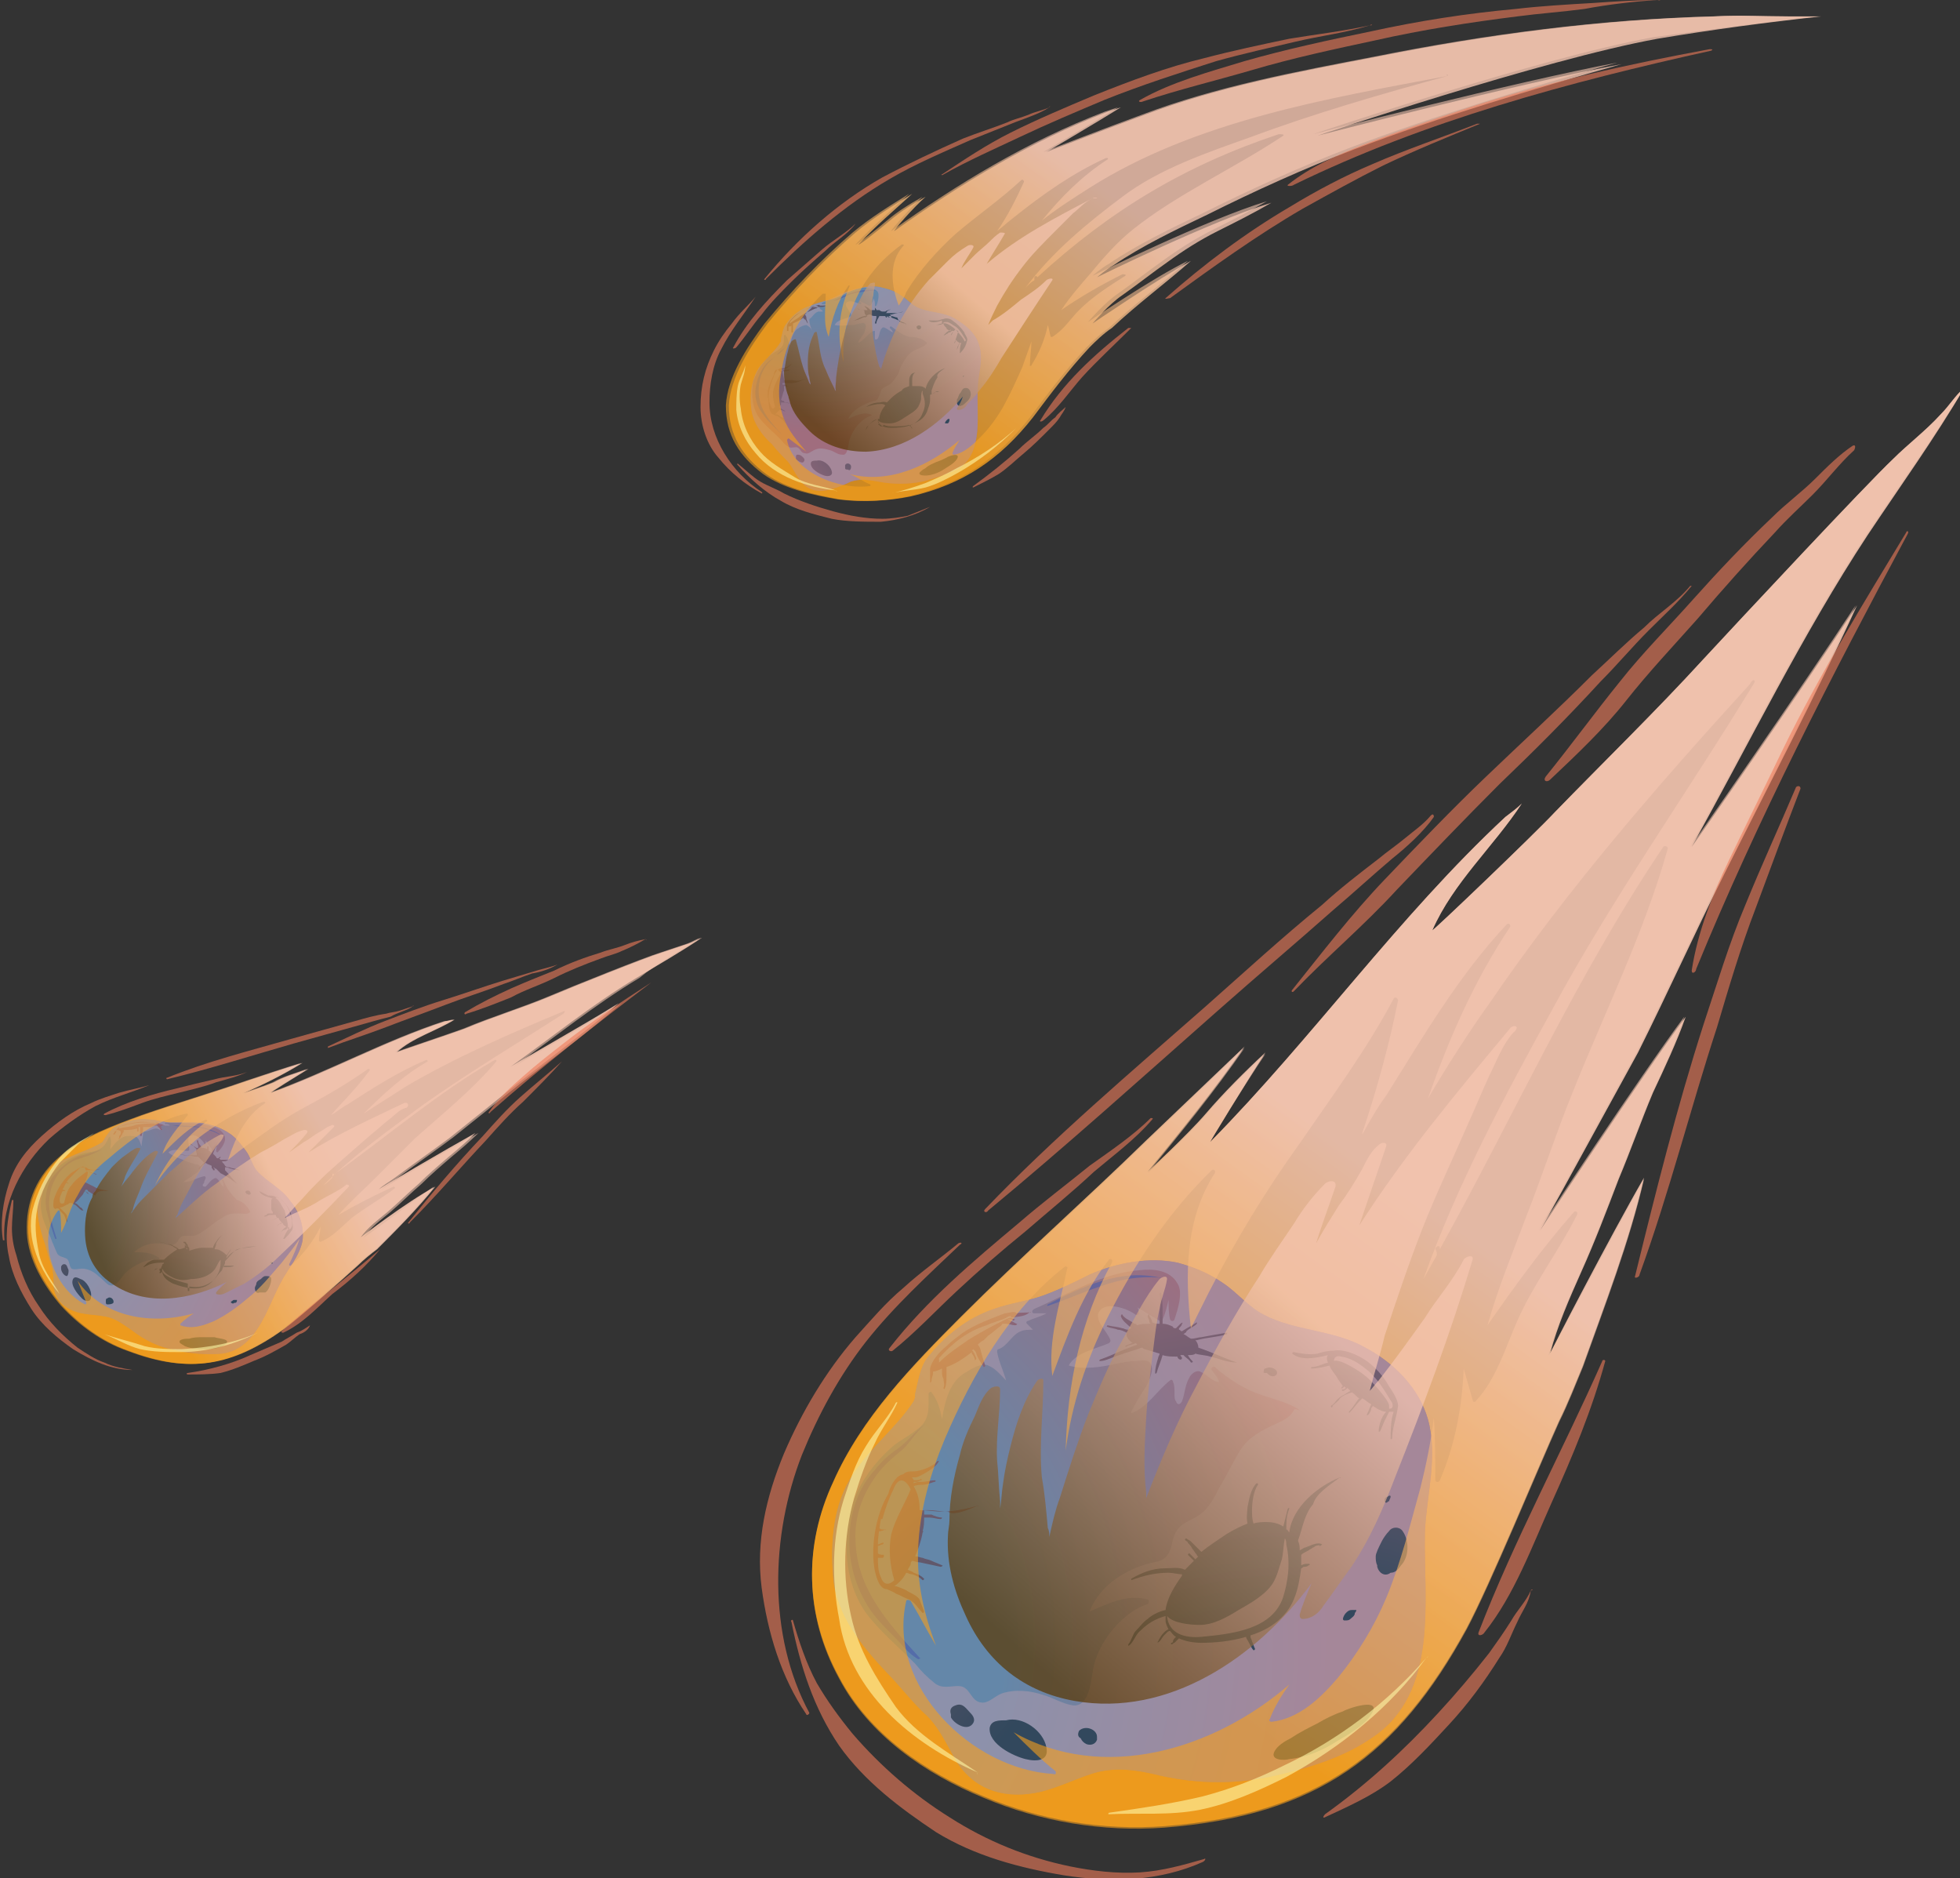 <?xml version="1.0" encoding="utf-8"?>
<!-- Generator: Adobe Illustrator 27.9.0, SVG Export Plug-In . SVG Version: 6.00 Build 0)  -->
<svg version="1.1" id="Laag_1" xmlns="http://www.w3.org/2000/svg" xmlns:xlink="http://www.w3.org/1999/xlink" x="0px" y="0px"
	 viewBox="0 0 131.5 126" style="enable-background:new 0 0 131.5 126;" xml:space="preserve">
<rect x="0" y="0" width="131.5" height="126" fill="#333333" stroke="none"/>
<style type="text/css">
	.st0{opacity:0.8;fill:url(#SVGID_1_);enable-background:new    ;}
	.st1{opacity:0.6;fill:#EF7B5A;enable-background:new    ;}
	.st2{fill:url(#SVGID_00000037657382899919317880000001123014763644025786_);}
	.st3{opacity:0.6;}
	.st4{fill:#A898AB;}
	.st5{fill:#4A5CA9;}
	.st6{fill:url(#SVGID_00000091700398485998153990000012127297833494167443_);}
	.st7{fill:url(#SVGID_00000016057205972092687400000016691341862871981996_);}
	.st8{fill:url(#SVGID_00000048494960749415897040000001236323584231259063_);}
	.st9{fill:url(#SVGID_00000115494780947751225920000010945185691767543204_);}
	.st10{fill:url(#SVGID_00000066474937947397650480000006435942030601838262_);}
	.st11{fill:url(#SVGID_00000006666982796875381370000010622366637412347559_);}
	.st12{fill:url(#SVGID_00000129172801383392016170000009838967526334061954_);}
	.st13{fill:url(#SVGID_00000058591126116496249210000015360294353480230059_);}
	.st14{fill:url(#SVGID_00000182524874924080582690000010027514685184486796_);}
	.st15{fill:url(#SVGID_00000042722152785912023620000014381598552283552929_);}
	.st16{fill:url(#SVGID_00000112592045398300036190000011656035143167905443_);}
	.st17{fill:url(#SVGID_00000031898992934875930920000002694678785455140756_);}
	.st18{fill:url(#SVGID_00000129169291240257487910000008205010442370728081_);}
	.st19{fill:url(#SVGID_00000078750996653681641430000000081570992491525261_);}
	.st20{opacity:0.6;fill:url(#SVGID_00000148651579871642277520000001774983744580920228_);enable-background:new    ;}
	.st21{opacity:0.6;fill:#FFF8A7;enable-background:new    ;}
	.st22{opacity:0.7;fill:url(#SVGID_00000057841344993713017020000008432910766389624473_);enable-background:new    ;}
	.st23{opacity:0.9;fill:url(#SVGID_00000003070482987768380710000017884070529090905505_);enable-background:new    ;}
	.st24{fill:url(#SVGID_00000081623603171044945690000003818160898560100262_);}
	.st25{fill:url(#SVGID_00000107549220285857761470000015456802970064789944_);}
	.st26{fill:url(#SVGID_00000061460633613946425390000017632693447742830240_);}
	.st27{fill:url(#SVGID_00000007394337134992313190000014147684250010219671_);}
	.st28{fill:url(#SVGID_00000139975380616683979890000001364033991964555928_);}
	.st29{fill:url(#SVGID_00000055708606108597363310000016266270883724150197_);}
	.st30{fill:url(#SVGID_00000085225502646359092210000005944844571496538038_);}
	.st31{fill:url(#SVGID_00000083049931452885728720000008902413537615552422_);}
	.st32{fill:url(#SVGID_00000008111426421107343540000009756628382007793552_);}
	.st33{fill:url(#SVGID_00000041296115338739766860000007460024381593431225_);}
	.st34{fill:url(#SVGID_00000059311394164857336710000017939546774211021990_);}
	.st35{fill:url(#SVGID_00000176758822472422276390000014601067574841439385_);}
	.st36{fill:url(#SVGID_00000018947375694510249700000010287916290027230596_);}
	.st37{fill:url(#SVGID_00000173868266406555236280000008332492628989753277_);}
	.st38{fill:url(#SVGID_00000058571183605127493800000004633141420090975628_);}
	.st39{opacity:0.6;fill:url(#SVGID_00000076586678045283165830000002786931163348399281_);enable-background:new    ;}
	.st40{opacity:0.7;fill:url(#SVGID_00000037650822482297360230000004396167261869802390_);enable-background:new    ;}
	.st41{opacity:0.9;fill:url(#SVGID_00000164504860418314960390000014554509870323480480_);enable-background:new    ;}
	.st42{fill:url(#SVGID_00000052802679792699312490000013738576885145870757_);}
	.st43{fill:url(#SVGID_00000112616878990523539570000006325042329989159871_);}
	.st44{fill:url(#SVGID_00000183237522258706124230000011978491119639072190_);}
	.st45{fill:url(#SVGID_00000164495574548995354650000000160659670296531625_);}
	.st46{fill:url(#SVGID_00000173134956388196847930000002833379478763299772_);}
	.st47{fill:url(#SVGID_00000013169886600583493280000011231073327537837446_);}
	.st48{fill:url(#SVGID_00000058573358421263038280000016589470884500809089_);}
	.st49{fill:url(#SVGID_00000077318148011392900930000016780546991929543350_);}
	.st50{fill:url(#SVGID_00000104684464814153782690000001605750606911194004_);}
	.st51{fill:url(#SVGID_00000031183680671399978520000009454642495190391225_);}
	.st52{fill:url(#SVGID_00000019645595142180839610000008714085925376690851_);}
	.st53{fill:url(#SVGID_00000014618693355241806140000011749145744755728561_);}
	.st54{fill:url(#SVGID_00000155131157238835137440000001286731335638718097_);}
	.st55{fill:url(#SVGID_00000090285380100642004490000008227999910165110423_);}
	.st56{fill:url(#SVGID_00000104682110191256545280000000740685951808420226_);}
	.st57{opacity:0.6;fill:url(#SVGID_00000001623316571096870630000010224705692211008149_);enable-background:new    ;}
	.st58{opacity:0.7;fill:url(#SVGID_00000103980005078507746970000003071316759412774842_);enable-background:new    ;}
</style>
<g>
	
		<linearGradient id="SVGID_1_" gradientUnits="userSpaceOnUse" x1="-127.222" y1="686.112" x2="-148.833" y2="716.231" gradientTransform="matrix(1 0 0 1 219.01 -681.6)">
		<stop  offset="0.46" style="stop-color:#F7C7B1"/>
		<stop  offset="1" style="stop-color:#F59F1D"/>
	</linearGradient>
	<path class="st0" d="M73.3,21.7c0,0,1.1-1.3,2-1.9c1-0.7,2-1.5,3-2.2c1.1-0.8,2.2-1.5,3.4-2.1c1.2-0.6,2.4-1.2,3.6-1.9
		c-4,1.2-11.7,5-11.7,5s0.7-0.6,1.1-0.8c1.9-1.3,4.2-2.4,6.3-3.4c3.2-1.6,6.5-3.1,9.9-4.4c5.8-2.2,11.9-4,17.9-5.7
		c-6.9,1.3-20.4,4.8-20.4,4.8s15.1-5.1,22.8-6.5c3.6-0.6,7.3-1.1,11-1.5c-0.7,0-1.4,0-2.2,0c-1.6,0-3.3-0.1-4.9,0
		c-7.6,0.2-15.2,1.2-22.7,2.7c-5.2,1-10.6,2-15.6,3.9c-2.2,0.8-6.6,2.5-6.6,2.5s3.4-2,5-3c-0.3,0.1-0.6,0.2-0.9,0.3
		c-5.2,2-9.8,4.8-14.3,8c-0.1,0,1.3-1.6,2.1-2.3c-0.9,0.5-1.7,1-2.4,1.6s-2.1,1.7-2.1,1.6c1.1-1.2,2.4-2.3,3.6-3.4
		c-1.3,0.8-2.6,1.6-3.8,2.6c-2.1,1.8-4.1,3.9-5.9,6.1c-1.2,1.6-2.5,3.6-2.6,5.5c0,2,0.9,3.4,2.5,4.6c1.4,1,3.3,1.4,5,1.7
		c1.6,0.2,3.2,0.1,4.7-0.2c3.5-0.8,6-2.5,8.2-5.3c1.2-1.6,2.4-3.2,3.8-4.7c0.4-0.4,0.9-0.9,1.5-1.3c1.7-1.6,3.6-3,5.3-4.5
		C77.7,18.7,73.3,21.7,73.3,21.7L73.3,21.7z"/>
	<path class="st1" d="M50.7,19.9c-0.5,0.6-1.1,1.1-1.6,1.8c-0.5,0.6-0.9,1.2-1.2,1.8c-0.6,1.2-0.9,2.4-0.9,3.8
		c0,1.2,0.4,2.5,1.2,3.4c0.8,1,1.8,1.8,2.9,2.4c0,0,0.1,0,0-0.1c-2-1.3-3.5-3.6-3.5-6c0-1.2,0.2-2.5,0.8-3.6
		C49,22.2,49.9,21.1,50.7,19.9C50.8,19.9,50.8,19.9,50.7,19.9L50.7,19.9z"/>
	<path class="st1" d="M62.4,34c-0.5,0.2-1,0.4-1.5,0.6c-0.5,0.1-1.1,0.2-1.7,0.2c-1.1,0-2.2-0.2-3.3-0.5s-2.3-0.7-3.3-1.2
		c-0.5-0.3-1.1-0.5-1.6-0.8s-1-0.8-1.5-1.2c0,0-0.1,0,0,0.1c0.8,0.9,1.8,1.8,2.9,2.4c1,0.6,2.2,0.9,3.4,1.2c1,0.2,2.2,0.2,3.3,0.2
		C60.2,34.9,61.4,34.6,62.4,34L62.4,34L62.4,34z"/>
	<path class="st1" d="M71.5,27.3c-0.2,0.2-0.5,0.4-0.7,0.7c-0.3,0.2-0.5,0.5-0.8,0.7c-0.5,0.5-1.1,0.9-1.6,1.4c-1,0.9-2,1.7-3.1,2.5
		c0,0-0.1,0.1,0,0.1c0.6-0.3,1.2-0.6,1.7-0.9c0.6-0.4,1.1-0.9,1.7-1.4s1.1-1,1.7-1.6c0.3-0.3,0.5-0.5,0.7-0.8
		C71.2,27.8,71.4,27.6,71.5,27.3C71.6,27.3,71.5,27.3,71.5,27.3z"/>
	<path class="st1" d="M57.4,15c-0.6,0.6-1.5,1.1-2.2,1.7c-0.8,0.7-1.6,1.4-2.4,2.1c-1.4,1.4-2.7,2.8-3.6,4.5c-0.1,0.1,0.1,0.1,0.2,0
		c0.6-0.7,1.1-1.5,1.7-2.2c0.6-0.8,1.3-1.5,2-2.2s1.5-1.4,2.3-2.1C56,16.2,56.9,15.7,57.4,15C57.5,15,57.4,15,57.4,15z"/>
	<path class="st1" d="M75.7,22c-2.3,1.8-4.4,3.7-5.9,6.2c-0.1,0.1,0.1,0.1,0.2,0c1-0.8,1.8-2,2.6-2.9c1-1.1,2.2-2.2,3.3-3.3
		C75.9,22,75.7,22,75.7,22z"/>
	<path class="st1" d="M99.1,8.3c-2.3,0.9-4.7,1.7-7,2.7c-1.9,0.8-3.8,1.8-5.6,2.9c-2.9,1.7-5.7,3.8-8.3,6.1c-0.1,0.1,0.2,0,0.3,0
		c2.9-2.1,5.8-4.2,8.9-6c1.8-1,3.6-2,5.4-2.9c2.1-1,4.3-1.9,6.5-2.8C99.5,8.3,99.2,8.3,99.1,8.3L99.1,8.3z"/>
	<path class="st1" d="M114.7,3.3c-5.4,1-10.9,2.2-16.1,3.9c-2.4,0.8-4.8,1.6-7.1,2.5c-1.8,0.7-3.6,1.5-5.1,2.7
		c-0.1,0.1,0.3,0.1,0.4,0c8.8-4.3,18.5-6.9,28-9C115,3.3,114.8,3.3,114.7,3.3L114.7,3.3z"/>
	<path class="st1" d="M111.2,0c-1.4,0-2.9,0.1-4.3,0.2c-1.7,0.1-3.5,0.2-5.2,0.4c-3.3,0.3-6.5,0.8-9.7,1.5c-2.9,0.6-5.7,1.2-8.5,2
		c-2.3,0.7-4.9,1.4-7,2.6c-0.2,0.1,0,0.2,0.2,0.1C79.1,6,81.6,5.4,84,4.7c2.7-0.8,5.5-1.4,8.3-2c3.1-0.7,6.3-1.2,9.5-1.6
		c1.5-0.2,3-0.3,4.5-0.5C107.9,0.3,109.6,0.1,111.2,0C111.5,0.1,111.4,0,111.2,0L111.2,0z"/>
	<path class="st1" d="M91.9,1.7c-1.8,0.4-3.6,0.6-5.4,0.9c-1.9,0.4-3.8,0.8-5.7,1.3c-2.5,0.6-4.9,1.5-7.4,2.5
		c-1.9,0.8-3.8,1.6-5.6,2.5c-1.6,0.8-3.1,1.8-4.6,2.8c-0.1,0,0,0.1,0.1,0c1.6-0.9,3.4-1.7,5.1-2.5c1.9-0.9,3.8-1.7,5.7-2.5
		c2.5-1,5-1.8,7.5-2.6c1.8-0.5,3.6-0.9,5.3-1.3C88.6,2.4,90.3,2.2,91.9,1.7C92.2,1.7,92,1.6,91.9,1.7z"/>
	<path class="st1" d="M70.4,7.2c-0.4,0.2-1,0.3-1.4,0.5c-0.5,0.2-1,0.3-1.4,0.5c-1,0.4-2,0.7-3,1.1c-1.8,0.8-3.7,1.7-5.4,2.6
		c-3,1.7-5.7,4.1-7.9,6.8c-0.1,0.1,0.1,0.1,0.1,0c2.5-2.5,5.2-4.9,8.3-6.7c1.7-1,3.6-1.8,5.4-2.6c1-0.4,2-0.8,3-1.2
		C68.9,7.9,69.8,7.6,70.4,7.2C70.5,7.1,70.4,7.1,70.4,7.2L70.4,7.2z"/>
	
		<radialGradient id="SVGID_00000135679694090842719680000008638416953971554982_" cx="-1092.798" cy="40.269" r="1" gradientTransform="matrix(16.949 4.122104e-02 -4.102770e-02 16.87 18578.81 -620.698)" gradientUnits="userSpaceOnUse">
		<stop  offset="0.41" style="stop-color:#6487A9"/>
		<stop  offset="0.91" style="stop-color:#A06D7E"/>
	</radialGradient>
	<path style="fill:url(#SVGID_00000135679694090842719680000008638416953971554982_);" d="M65.6,26.1c0-1,0.4-1.9,0.1-2.9
		c-0.2-0.8-0.9-1.4-1.6-1.8c-0.8-0.5-1.8-0.4-2.6-0.8c-0.4-0.2-0.7-0.6-1.1-0.8c-0.4-0.3-0.8-0.4-1.2-0.5c-0.7-0.2-1.6,0-2.3,0.3
		c-0.4,0.2-0.8,0.4-1.2,0.5s-0.8,0.2-1.3,0.4c-0.7,0.2-1.3,0.7-1.7,1.3c-0.2,0.3-0.2,0.6-0.3,0.9c0,0.1,0,0.1,0,0.2
		c-0.4,0.7-1.1,1.2-1.5,1.8c-0.5,0.8-0.6,1.8-0.5,2.7c0.1,0.9,0.7,1.8,1.4,2.4c0.3,0.4,0.7,0.8,1,1.1c0.3,0.3,0.5,0.8,0.8,1.2
		c0.5,0.8,1.3,1,2.2,0.7c0.4-0.1,0.9-0.3,1.3-0.5c0.6-0.2,1.2-0.1,1.8,0c1,0.2,2,0.2,3,0c0.8-0.2,1.7-0.5,2.5-0.9
		C66,30.2,65.5,27.8,65.6,26.1z"/>
	<g class="st3">
		<path class="st4" d="M65.6,26.1c0-1,0.4-1.9,0.1-2.9c-0.2-0.8-0.9-1.4-1.6-1.8c-0.8-0.5-1.8-0.4-2.6-0.8c-0.4-0.2-0.7-0.6-1.1-0.8
			c-0.4-0.3-0.8-0.4-1.2-0.5c-0.7-0.2-1.6,0-2.3,0.3c-0.4,0.2-0.8,0.4-1.2,0.5s-0.8,0.2-1.3,0.4c-0.7,0.2-1.3,0.7-1.7,1.3
			c-0.2,0.3-0.2,0.6-0.3,0.9c0,0.1,0,0.1,0,0.2c-0.4,0.7-1.1,1.2-1.5,1.8c-0.5,0.8-0.6,1.8-0.5,2.7c0.1,0.9,0.7,1.8,1.4,2.4
			c0.3,0.4,0.7,0.8,1,1.1c0.3,0.3,0.5,0.8,0.8,1.2c0.5,0.8,1.3,1,2.2,0.7c0.4-0.1,0.9-0.3,1.3-0.5c0.6-0.2,1.2-0.1,1.8,0
			c1,0.2,2,0.2,3,0c0.8-0.2,1.7-0.5,2.5-0.9C66,30.2,65.5,27.8,65.6,26.1z M62.2,23c-0.1,0.2-0.4,0.3-0.6,0.4
			c-0.3,0.1-0.6,0.3-0.8,0.6c-0.2,0.3-0.4,0.6-0.5,1c-0.1,0.2-0.3,0.5-0.5,0.7c-0.1,0.1-0.3,0.2-0.5,0.3c-0.2,0.1-0.2,0.3-0.3,0.5
			c-0.1,0.3-0.2,0.4-0.4,0.4c-0.7,0.2-1.4,0.6-1.7,1.2c0.5-0.2,1-0.5,1.5-0.3c0.1,0,0.1,0.1,0,0.1c-0.6,0.2-1.2,0.9-1.4,1.6
			c-0.1,0.3-0.1,1.1-0.5,1c-0.3,0-0.5-0.2-0.8-0.3c-0.4-0.1-0.7-0.2-1.1,0c-0.2,0.1-0.4,0.3-0.6,0.2c-0.3,0-0.3-0.4-0.6-0.4
			c-0.2,0-0.4,0.1-0.6-0.1c-0.2-0.1-0.3-0.3-0.5-0.5c-0.4-0.4-0.9-0.8-1.3-1.3c-0.5-0.6-0.6-1.5-0.5-2.3c0-0.2,0.1-0.4,0.2-0.6
			c0.2-0.5,0.5-0.9,0.9-1.3c0.2-0.2,0.5-0.3,0.7-0.5c0.3-0.2,0.3-0.5,0.3-0.9c0,0,0.1-0.1,0.1,0c0.2,0.2,0.2,0.5,0.3,0.7
			c0.1-0.5,0.2-1,0.6-1.2c0.1-0.1,0.4-0.2,0.5-0.2c0.2,0.1,0.3,0.2,0.4,0.4c-0.1-0.2-0.2-0.5-0.2-0.7v-0.1c0.2-0.1,0.3-0.4,0.6-0.5
			c0.1,0,0.2,0,0.3,0c0-0.1-0.1-0.1-0.2-0.2v-0.1c0.2-0.1,0.3-0.1,0.5-0.2c-0.1,0-0.2,0-0.3,0s-0.1-0.1,0-0.1c0.9-0.4,1.7-0.9,2.7-1
			c0.3,0,0.8,0,1,0.3c0.1,0.2,0,0.7-0.1,0.9c0,0-0.1,0.1-0.1,0c0-0.2,0-0.3-0.1-0.5c0,0.2-0.1,0.3-0.2,0.5h-0.1
			c-0.2-0.1-0.4-0.2-0.6-0.3c0,0,0,0.1,0.1,0.1c0,0,0,0.1-0.1,0.1c-0.2-0.1-0.7-0.3-0.9-0.1c-0.2,0.2,0.2,0.5,0.3,0.8v0.1
			c-0.3,0.2-0.9,0.2-1.1,0.6c0.4,0.1,0.8,0,1.2,0c0.2,0,0.4-0.1,0.5-0.1s0.2-0.1,0.3,0c0.2,0.1,0,0.5,0,0.6
			c-0.1,0.2-0.3,0.4-0.4,0.6c0,0,0,0,0,0.1c0.4-0.2,0.6-0.6,1-0.8h0.1c0,0.1,0,0.2,0,0.3c0,0.1,0,0.1,0,0.2s0.1,0.1,0.2,0
			c0.1-0.2,0.1-0.4,0.2-0.6c0.1-0.1,0.1-0.2,0.3-0.1s0.3,0.2,0.5,0.3c0-0.1-0.1-0.2-0.2-0.3c0-0.1,0-0.1,0.1-0.1
			c0.4,0.3,0.8,0.6,1.2,0.7C61.5,22.6,61.9,22.7,62.2,23C62.2,22.9,62.2,22.9,62.2,23L62.2,23z"/>
	</g>
	<g class="st3">
		<path class="st5" d="M52.7,23.3c-0.3,0.2-0.5,0.4-0.7,0.6s-0.4,0.3-0.6,0.5c-0.4,0.5-0.6,1-0.7,1.6c-0.1,0.7,0.1,1.3,0.5,1.8
			c0.2,0.3,0.4,0.5,0.7,0.8c0.2,0.2,0.4,0.4,0.6,0.6c0,0,0.1,0,0,0c-0.8-0.9-1.6-1.7-1.6-3c0-0.7,0.2-1.3,0.6-1.8
			c0.2-0.2,0.4-0.4,0.6-0.6C52.4,23.7,52.5,23.5,52.7,23.3C52.8,23.3,52.7,23.3,52.7,23.3L52.7,23.3z"/>
	</g>
	
		<radialGradient id="SVGID_00000145747340729546047240000009533124143406368425_" cx="-1105.992" cy="30.556" r="1" gradientTransform="matrix(22.337 5.432291e-02 -5.406804e-02 22.232 24774.91 -597.361)" gradientUnits="userSpaceOnUse">
		<stop  offset="0.41" style="stop-color:#32485D"/>
		<stop  offset="0.91" style="stop-color:#A06D7E"/>
	</radialGradient>
	<path style="fill:url(#SVGID_00000145747340729546047240000009533124143406368425_);" d="M55.4,20.5c-0.1,0-0.2,0-0.4,0
		c0-0.1-0.2,0-0.3,0c-0.4,0.1-0.7,0.3-1.1,0.5c-0.2,0.1-0.3,0.2-0.4,0.3c-0.2,0.2-0.4,0.4-0.4,0.6V22c0,0.1,0,0.1,0,0.2
		c0,0,0,0,0.1,0c0-0.1,0-0.1,0-0.2c0,0,0,0,0-0.1c0.1,0,0.2,0,0.2-0.1c0,0,0,0,0,0.1s0,0.1,0,0.2s0,0.2,0,0.2s0,0,0.1,0
		c0-0.1,0-0.2,0-0.3c0-0.1,0-0.1,0-0.2c0,0,0,0,0-0.1c0.2-0.1,0.5-0.2,0.7-0.4l0,0c0,0.1,0.1,0.1,0.1,0.2c0,0,0.1,0,0,0
		c0-0.1,0-0.1-0.1-0.2l0,0l0,0l0.1,0.1c0.1,0.1,0.1,0.2,0.2,0.3l0,0c0-0.1-0.1-0.2-0.1-0.4c0,0,0-0.1-0.1-0.2l0.1-0.1l0.1-0.1
		c0.1-0.1,0.2-0.2,0.3-0.3l0,0h0.1c0.1,0,0.1,0,0.2,0.1c0,0,0.1,0,0,0s-0.2-0.1-0.3-0.1l0,0l0,0c0.1,0,0.1,0,0.2,0l0,0h-0.1
		C55.2,20.6,55.3,20.6,55.4,20.5C55.4,20.5,55.4,20.4,55.4,20.5L55.4,20.5z M54.9,20.6L54.9,20.6c0,0-1.1,0.5-1.2,0.6
		c-0.2,0.2-0.5,0.3-0.7,0.5v-0.1l0,0c0.3-0.4,0.7-0.7,1.2-0.9c0.2-0.1,0.3-0.1,0.5-0.2C54.9,20.5,54.9,20.6,54.9,20.6z"/>
	
		<radialGradient id="SVGID_00000088835218368541063510000007609181906750023096_" cx="-1105.988" cy="30.559" r="1" gradientTransform="matrix(22.335 5.431878e-02 -5.406366e-02 22.23 24772.957 -597.367)" gradientUnits="userSpaceOnUse">
		<stop  offset="0.41" style="stop-color:#32485D"/>
		<stop  offset="0.91" style="stop-color:#A06D7E"/>
	</radialGradient>
	<path style="fill:url(#SVGID_00000088835218368541063510000007609181906750023096_);" d="M55.8,31.6c-0.1-0.4-0.6-0.8-1-0.7l0,0
		c-0.2,0-0.4,0-0.4,0.2c0,0.4,0.6,0.7,0.9,0.8C55.6,32,55.9,31.9,55.8,31.6L55.8,31.6z"/>
	
		<radialGradient id="SVGID_00000056389792547464230030000003441454681119682749_" cx="-1105.988" cy="30.559" r="1" gradientTransform="matrix(22.335 5.431878e-02 -5.406391e-02 22.23 24772.957 -597.366)" gradientUnits="userSpaceOnUse">
		<stop  offset="0.41" style="stop-color:#32485D"/>
		<stop  offset="0.91" style="stop-color:#A06D7E"/>
	</radialGradient>
	<path style="fill:url(#SVGID_00000056389792547464230030000003441454681119682749_);" d="M63.4,24.7c-0.6,0.2-1.2,0.8-1.3,1.4
		c0,0,0-0.1-0.1-0.1c0-0.2,0-0.4,0.1-0.5l0,0C62,25.6,62,25.8,62,26c-0.1-0.1-0.3-0.1-0.4-0.1c-0.1,0-0.2,0-0.4,0c0-0.1,0-0.2,0-0.3
		c0-0.2,0-0.5,0.2-0.6l0,0c-0.3,0-0.4,0.3-0.4,0.5c0,0.1,0,0.3,0,0.4c-0.2,0.1-0.4,0.1-0.5,0.3c-0.2,0.1-0.5,0.3-0.7,0.5l0,0
		l-0.1-0.1l-0.1-0.1l-0.1-0.1c0,0-0.1,0,0,0l0.1,0.1l0.1,0.1l0.1,0.1l0,0c0,0,0,0-0.1,0.1l0,0l-0.1-0.1l0,0l0.1,0.1l0,0
		c-0.1,0.1-0.2,0.2-0.2,0.2c-0.2-0.1-0.4,0-0.5,0c-0.3,0-0.6,0.1-0.9,0.3l0,0c0.3-0.1,0.6-0.2,1-0.2c0.1,0,0.2,0,0.3,0.1l0,0
		c-0.2,0.2-0.4,0.6-0.4,0.9c-0.2,0-0.4,0.1-0.5,0.2s-0.2,0.2-0.3,0.3c-0.1,0.1-0.1,0.3-0.2,0.3l0,0c0.1,0,0.2-0.3,0.3-0.4
		c0.2-0.2,0.4-0.3,0.6-0.4v0.1c0,0.1,0,0.2,0.1,0.2l-0.1,0.1c-0.1,0.1-0.1,0.1-0.2,0.2l0,0l0.1-0.1l0.1-0.1H59
		c0,0.1,0.1,0.1,0.2,0.1l-0.1,0.1l0,0l0,0l0,0c0,0,0,0,0.1-0.1l0.1-0.1c0.2,0.1,0.4,0.1,0.6,0.1c0.4,0,0.8,0,1.1-0.1
		c0,0,0,0.1,0.1,0.1c0,0.1,0.1,0.1,0.1,0.2c0,0,0.1,0,0,0c0-0.1,0-0.1-0.1-0.2v-0.1l0,0c0.5-0.2,0.9-0.4,1.1-0.9
		c0.1-0.3,0.2-0.5,0.2-0.8c0,0,0,0,0.1,0h0.1l0,0c-0.1,0-0.1,0-0.2,0c0-0.1,0-0.2,0-0.3c0,0,0.1-0.1,0.2-0.1c0,0,0.1,0,0.1-0.1
		c0,0,0,0,0.1,0c0,0,0.2,0,0.1,0l0,0c0,0,0,0,0.1,0l0,0c-0.1-0.1-0.3,0-0.4,0.1c0,0-0.1,0-0.1,0.1c0-0.1,0-0.2,0-0.2s0,0,0-0.1
		c0.1-0.3,0.2-0.6,0.4-0.9C62.8,25.1,63.1,24.9,63.4,24.7L63.4,24.7L63.4,24.7z M61.9,27.7c-0.3,0.9-1.3,1-2.1,1
		c-0.4,0-0.8-0.1-0.9-0.5l0,0c0.2,0.2,0.6,0.2,0.8,0.2c0.4,0,0.7-0.2,1-0.4c0.3-0.2,0.7-0.4,0.9-0.7c0.1-0.2,0.2-0.4,0.2-0.6
		s0-0.4,0.1-0.5c0,0.1,0,0.1,0,0.2C62.1,26.9,62.1,27.3,61.9,27.7z"/>
	
		<radialGradient id="SVGID_00000003088310555589611430000017345843207014438290_" cx="-1105.992" cy="30.556" r="1" gradientTransform="matrix(22.337 5.432291e-02 -5.406804e-02 22.232 24774.908 -597.361)" gradientUnits="userSpaceOnUse">
		<stop  offset="0.41" style="stop-color:#32485D"/>
		<stop  offset="0.91" style="stop-color:#A06D7E"/>
	</radialGradient>
	<path style="fill:url(#SVGID_00000003088310555589611430000017345843207014438290_);" d="M64.9,22.8c0-0.2-0.2-0.4-0.2-0.5
		c-0.2-0.3-0.5-0.6-0.8-0.8c-0.1-0.1-0.4-0.2-0.6-0.1c-0.1,0-0.3,0.1-0.4,0.1c-0.2,0-0.4,0-0.6,0l0,0c0.2,0.2,0.6,0.1,0.9,0
		c0,0.1,0,0.1,0,0.2c-0.1,0-0.3,0.1-0.4,0.1l0,0c0.2,0,0.3,0,0.5-0.1c0,0.1,0.1,0.2,0.2,0.3c0,0.1,0.1,0.1,0.2,0.2l0,0l0,0l0,0l0,0
		h0.1l0,0h-0.1l0,0c0,0,0.1,0,0.1-0.1l0.1,0.1c-0.1,0-0.1,0.1-0.2,0.1c-0.1,0-0.1,0.1-0.2,0.1c0,0-0.1,0.1-0.2,0.1l0,0l0,0
		c0.1-0.1,0.1-0.1,0.2-0.2c0.1-0.1,0.2-0.1,0.3-0.2c0.1,0.1,0.1,0.1,0.2,0.1l0,0c-0.1,0.1-0.2,0.2-0.2,0.3l0,0
		c0.1-0.1,0.1-0.2,0.2-0.3c0,0,0,0,0.1-0.1c0.1,0.1,0.2,0.1,0.2,0.1C64.1,22.9,64,23,64,23.1l0,0c0-0.1,0.1-0.1,0.1-0.2
		c0,0,0,0,0-0.1c0,0,0.1,0,0.1,0.1c0.1,0,0.1,0.1,0.2,0.1c-0.1,0.1-0.2,0.3-0.2,0.5l0,0c0-0.1,0.1-0.2,0.1-0.3
		c0-0.1,0.1-0.1,0.1-0.2h0.1c-0.1,0.2-0.1,0.5-0.1,0.7l0,0C64.7,23.4,64.8,23.2,64.9,22.8C64.9,22.9,64.9,22.9,64.9,22.8L64.9,22.8z
		 M64.7,22.9L64.7,22.9L64.7,22.9L64.7,22.9c0-0.2-0.6-0.8-0.6-0.8c-0.1-0.1-0.6-0.5-0.8-0.4c0-0.1,0-0.1,0.2-0.1s0.4,0.2,0.6,0.3
		c0.3,0.2,0.5,0.6,0.7,0.9C64.8,22.9,64.7,22.9,64.7,22.9L64.7,22.9z"/>
	
		<radialGradient id="SVGID_00000085249632343576698510000006334975370808507839_" cx="-1105.988" cy="30.559" r="1" gradientTransform="matrix(22.335 5.431878e-02 -5.406366e-02 22.23 24772.957 -597.367)" gradientUnits="userSpaceOnUse">
		<stop  offset="0.41" style="stop-color:#32485D"/>
		<stop  offset="0.91" style="stop-color:#A06D7E"/>
	</radialGradient>
	<path style="fill:url(#SVGID_00000085249632343576698510000006334975370808507839_);" d="M60.8,21.7c-0.3-0.1-0.7-0.3-1-0.4
		c0-0.1,0-0.1-0.1-0.2c0,0,0,0,0.1,0c0.3-0.1,0.5-0.1,0.8-0.2l0,0C60.4,21,60.2,21,59.9,21c-0.1,0-0.2,0-0.2,0c-0.2,0-0.3,0-0.3,0
		s0.1,0,0.1-0.1c0.1-0.1,0.2-0.1,0.3-0.2l0,0c-0.1,0.1-0.3,0.1-0.4,0.2c0,0,0,0-0.1,0l0,0l0.1-0.1l0,0l-0.1,0.1h-0.1
		c-0.1,0-0.2-0.1-0.2-0.1c0-0.1,0-0.2,0-0.3c0-0.2,0-0.4,0-0.5l0,0c0,0.2,0,0.3,0,0.5c0,0.1,0,0.2,0,0.3c-0.1,0-0.1,0-0.2,0
		c0-0.1-0.1-0.1-0.1-0.2l0,0v0.1c0,0,0,0,0,0.1c-0.1,0-0.3,0-0.3,0s0,0-0.1-0.1s-0.2-0.1-0.3-0.2l0,0c0,0.1,0.2,0.2,0.2,0.3l0,0
		h-0.1c-0.1,0-0.1,0-0.2,0c-0.1,0-0.2,0-0.4-0.1l0,0c0.1,0,0.2,0.1,0.3,0.1s0.2,0,0.2,0.1s0,0.2,0.2,0.3l0,0c-0.1,0-0.1,0-0.2,0.1
		l0,0c0.1,0,0.2-0.1,0.2-0.1l0,0c-0.1,0-0.2,0.1-0.3,0.1c-0.2,0.1-0.4,0.2-0.7,0.2l0,0c0.2,0,0.3-0.1,0.5-0.2s0.4-0.1,0.6-0.2
		c0,0,0,0,0.1,0c0.1,0.1,0.2,0.1,0.4,0.1v0.1c0,0.1-0.1,0.3-0.1,0.4c0,0,0,0,0.1,0c0-0.2,0.1-0.3,0.2-0.5c0.1,0,0.2,0,0.4,0
		c0,0,0,0.1,0.1,0.1l0,0c0,0,0,0,0-0.1l0,0l0,0l0,0c0,0,0.1,0.1,0.2,0.1c0,0,0.1,0,0,0l-0.1-0.1c0.1,0,0.1,0,0.2,0
		c0.1,0,0.3,0.1,0.4,0.1C60.3,21.6,60.5,21.7,60.8,21.7C60.7,21.8,60.8,21.8,60.8,21.7L60.8,21.7z"/>
	
		<radialGradient id="SVGID_00000051370546037340570740000011080948665526013089_" cx="-1105.985" cy="30.561" r="1" gradientTransform="matrix(22.333 5.431440e-02 -5.405953e-02 22.228 24770.891 -597.369)" gradientUnits="userSpaceOnUse">
		<stop  offset="0.41" style="stop-color:#32485D"/>
		<stop  offset="0.91" style="stop-color:#A06D7E"/>
	</radialGradient>
	<path style="fill:url(#SVGID_00000051370546037340570740000011080948665526013089_);" d="M63.5,30.7c-0.2,0.1-0.4,0.2-0.7,0.3
		c-0.2,0.1-0.5,0.2-0.7,0.4c-0.2,0.1-0.3,0.2-0.4,0.3c-0.1,0.2,0.3,0.2,0.4,0.2c0.4,0,0.9-0.2,1.2-0.4c0.3-0.2,0.7-0.4,0.9-0.7
		C64.5,30.3,63.6,30.6,63.5,30.7z"/>
	
		<radialGradient id="SVGID_00000122716803247287506210000012238522332519489964_" cx="-1105.992" cy="30.556" r="1" gradientTransform="matrix(22.337 5.432291e-02 -5.406804e-02 22.232 24774.91 -597.361)" gradientUnits="userSpaceOnUse">
		<stop  offset="0.41" style="stop-color:#32485D"/>
		<stop  offset="0.91" style="stop-color:#A06D7E"/>
	</radialGradient>
	<path style="fill:url(#SVGID_00000122716803247287506210000012238522332519489964_);" d="M54.1,25.4c-0.3,0.1-0.6,0.2-0.9,0.1
		c-0.2,0-0.4,0-0.6,0c0-0.2-0.1-0.4-0.1-0.6c0.1,0,0.2,0,0.2,0c0.1,0,0.2,0,0.3-0.1l0,0c-0.1,0-0.2,0-0.3,0s-0.2,0-0.2,0.1l0,0
		c0,0,0,0,0.1,0h0.1l0,0c0,0-0.1,0-0.2,0l0,0c0,0,0,0-0.1-0.1c0,0,0,0,0.1,0s0.2-0.1,0.3-0.1c0.1-0.1,0.3-0.2,0.3-0.3l0,0
		c-0.1,0.1-0.4,0.3-0.6,0.3c-0.1,0-0.2,0-0.3,0.1c0,0-0.1,0-0.1,0.1c-0.1,0.1-0.2,0.3-0.2,0.4c-0.3,0.6-0.4,1.4-0.3,2
		c0,0.1,0.1,0.5,0.3,0.5c0.1,0.1,0.2,0.1,0.2,0.1c0.1,0,0.2,0.1,0.3,0.2c0.2,0.1,0.2,0.2,0.3,0.3l0,0c0-0.1-0.1-0.2-0.1-0.3
		c0-0.1-0.2-0.1-0.3-0.2s-0.2-0.1-0.3-0.1l0,0c0.1-0.1,0.2-0.2,0.3-0.3h0.1c0.1,0,0.2,0.1,0.3,0.1c0,0,0.1,0,0,0
		c-0.1-0.1-0.2-0.1-0.3-0.2c0,0-0.1,0-0.1-0.1s0.1-0.1,0.1-0.2c0,0,0,0,0-0.1c0.1,0,0.1,0,0.2,0c0.2,0,0.4,0.1,0.5,0.1
		c0,0,0.1,0,0,0S52.9,27,52.8,27s-0.2,0-0.2-0.1c-0.1,0-0.1,0-0.2-0.1c0.1-0.2,0.1-0.4,0.2-0.6l0,0l0,0c0-0.1,0-0.2,0-0.3h0.1
		c0.1,0,0.2,0,0.3,0l0,0c-0.1,0-0.2,0-0.3-0.1c-0.1,0-0.1,0-0.2,0v-0.1h0.1c0.2,0,0.3,0,0.5,0C53.5,25.7,53.8,25.5,54.1,25.4
		L54.1,25.4L54.1,25.4z M52.4,25c-0.2,0.4-0.4,0.7-0.5,1.1s0,0.8,0.1,1.2c-0.1,0.1-0.2,0.2-0.3-0.1c-0.1-0.2-0.1-0.3-0.1-0.5l0,0
		h0.1l0,0l0,0c-0.1,0-0.1,0-0.2,0l0,0c0-0.1,0-0.1,0-0.2h0.1c0,0,0-0.1,0,0h-0.1c0-0.2,0-0.4,0.1-0.6l0,0c0.1-0.3,0.2-0.5,0.3-0.7
		C52,24.6,52.2,24.8,52.4,25L52.4,25L52.4,25z"/>
	
		<radialGradient id="SVGID_00000135656798561134305390000017730927610992333457_" cx="-1106.018" cy="30.537" r="1" gradientTransform="matrix(22.351 5.435799e-02 -5.410359e-02 22.246 24791.098 -597.323)" gradientUnits="userSpaceOnUse">
		<stop  offset="0.41" style="stop-color:#32485D"/>
		<stop  offset="0.91" style="stop-color:#A06D7E"/>
	</radialGradient>
	<path style="fill:url(#SVGID_00000135656798561134305390000017730927610992333457_);" d="M51.7,26L51.7,26C51.6,26,51.6,26,51.7,26
		L51.7,26C51.5,26.1,51.7,26.1,51.7,26C51.7,26.1,51.7,26,51.7,26z"/>
	
		<radialGradient id="SVGID_00000020370789128747895640000003566881762633581742_" cx="-1105.988" cy="30.559" r="1" gradientTransform="matrix(22.335 5.431878e-02 -5.406366e-02 22.23 24772.957 -597.367)" gradientUnits="userSpaceOnUse">
		<stop  offset="0.41" style="stop-color:#32485D"/>
		<stop  offset="0.91" style="stop-color:#A06D7E"/>
	</radialGradient>
	<path style="fill:url(#SVGID_00000020370789128747895640000003566881762633581742_);" d="M57.1,31.3c0-0.2-0.3-0.3-0.4-0.1
		c0,0.1,0,0.1,0,0.2s0.1,0.1,0.2,0.1C57,31.6,57.1,31.5,57.1,31.3C57.1,31.4,57.1,31.4,57.1,31.3L57.1,31.3L57.1,31.3z"/>
	
		<radialGradient id="SVGID_00000017495507155951052870000006657171009497010575_" cx="-1105.995" cy="30.554" r="1" gradientTransform="matrix(22.338 5.432729e-02 -5.407218e-02 22.234 24776.975 -597.359)" gradientUnits="userSpaceOnUse">
		<stop  offset="0.41" style="stop-color:#32485D"/>
		<stop  offset="0.91" style="stop-color:#A06D7E"/>
	</radialGradient>
	<path style="fill:url(#SVGID_00000017495507155951052870000006657171009497010575_);" d="M53.9,30.7c-0.1-0.1-0.2-0.2-0.4-0.2
		c-0.1,0-0.1,0.1-0.1,0.2c0,0,0,0,0,0.1c0.1,0.1,0.4,0.3,0.5,0.2C54,30.9,54,30.8,53.9,30.7L53.9,30.7z"/>
	
		<radialGradient id="SVGID_00000046331392498269930290000016424117188731342729_" cx="-1105.992" cy="30.557" r="1" gradientTransform="matrix(22.337 5.432277e-02 -5.406741e-02 22.232 24775.023 -597.362)" gradientUnits="userSpaceOnUse">
		<stop  offset="0.41" style="stop-color:#32485D"/>
		<stop  offset="0.91" style="stop-color:#A06D7E"/>
	</radialGradient>
	<path style="fill:url(#SVGID_00000046331392498269930290000016424117188731342729_);" d="M63.7,28.1c-0.1,0-0.1,0-0.2,0.1
		c0,0-0.1,0.1-0.1,0.2l0,0c0.1,0,0.1,0,0.2,0c0,0,0.1-0.1,0.1-0.2V28.1L63.7,28.1L63.7,28.1z"/>
	
		<radialGradient id="SVGID_00000010296755415663143140000007259414100281634461_" cx="-1105.988" cy="30.559" r="1" gradientTransform="matrix(22.335 5.431878e-02 -5.406391e-02 22.23 24772.957 -597.366)" gradientUnits="userSpaceOnUse">
		<stop  offset="0.41" style="stop-color:#32485D"/>
		<stop  offset="0.91" style="stop-color:#A06D7E"/>
	</radialGradient>
	<path style="fill:url(#SVGID_00000010296755415663143140000007259414100281634461_);" d="M65,26.1c-0.1-0.1-0.3-0.1-0.4,0
		s-0.1,0.2-0.2,0.3c-0.1,0.1-0.1,0.3-0.2,0.4c0,0.1,0,0.2,0,0.2l0,0c0,0.2,0.2,0.3,0.3,0.2c0.1,0,0.2-0.1,0.3-0.2
		C65.2,26.7,65.2,26.3,65,26.1z"/>
	
		<radialGradient id="SVGID_00000007411696279295599550000007216906764016343945_" cx="-1105.943" cy="30.592" r="1" gradientTransform="matrix(22.311 5.425920e-02 -5.400456e-02 22.206 24744.842 -597.434)" gradientUnits="userSpaceOnUse">
		<stop  offset="0.41" style="stop-color:#32485D"/>
		<stop  offset="0.91" style="stop-color:#A06D7E"/>
	</radialGradient>
	<path style="fill:url(#SVGID_00000007411696279295599550000007216906764016343945_);" d="M64.7,25.2C64.7,25.2,64.6,25.2,64.7,25.2
		c-0.1,0-0.1,0-0.1,0.1l0,0l0,0C64.6,25.3,64.6,25.3,64.7,25.2C64.6,25.3,64.6,25.3,64.7,25.2C64.6,25.3,64.6,25.3,64.7,25.2
		L64.7,25.2L64.7,25.2z"/>
	
		<radialGradient id="SVGID_00000176748286780364701270000005901770810578972849_" cx="-1106.001" cy="30.549" r="1" gradientTransform="matrix(22.342 5.433580e-02 -5.408093e-02 22.237 24780.99 -597.343)" gradientUnits="userSpaceOnUse">
		<stop  offset="0.41" style="stop-color:#32485D"/>
		<stop  offset="0.91" style="stop-color:#A06D7E"/>
	</radialGradient>
	<path style="fill:url(#SVGID_00000176748286780364701270000005901770810578972849_);" d="M61.8,21.9c-0.1-0.1-0.2-0.1-0.3,0l0,0
		l0,0V22l0,0l0.1,0.1C61.8,22.1,61.8,22,61.8,21.9L61.8,21.9z"/>
	<g class="st3">
		<path class="st5" d="M58.8,19.5c-1-0.2-2,0.2-2.9,0.7l0,0c0.5-0.1,0.9-0.4,1.3-0.5C57.7,19.6,58.2,19.5,58.8,19.5
			C58.8,19.6,58.8,19.6,58.8,19.5z"/>
	</g>
	
		<linearGradient id="SVGID_00000017515384804865537850000003564767251780864641_" gradientUnits="userSpaceOnUse" x1="-127.354" y1="686.017" x2="-148.966" y2="716.136" gradientTransform="matrix(1 0 0 1 219.01 -681.6)">
		<stop  offset="0.46" style="stop-color:#F7C7B1"/>
		<stop  offset="1" style="stop-color:#F59F1D"/>
	</linearGradient>
	<path style="opacity:0.6;fill:url(#SVGID_00000017515384804865537850000003564767251780864641_);enable-background:new    ;" d="
		M122,1.1c-0.7,0-1.4,0-2.2,0c-1.6,0-3.3-0.1-4.9,0c-7.6,0.2-15.2,1.2-22.7,2.7c-5.2,1-10.6,2-15.6,3.9c-2.2,0.8-6.6,2.5-6.6,2.5
		s3.4-2,5-3c-0.3,0.1-0.6,0.2-0.9,0.3c-5.2,2-9.8,4.8-14.3,8c-0.1,0,1.3-1.6,2.1-2.3c-0.9,0.5-1.7,1-2.4,1.6s-2.1,1.7-2.1,1.6
		c1.1-1.2,2.4-2.3,3.6-3.4c-1.3,0.8-2.6,1.6-3.8,2.6c-2.1,1.8-4.1,3.9-5.9,6.1c-1.2,1.6-2.5,3.6-2.6,5.5c0,2,0.9,3.4,2.5,4.6
		c1.4,1,3.3,1.4,5,1.7c1.6,0.2,3.2,0.1,4.7-0.2c3.5-0.8,6-2.5,8.2-5.3c1.2-1.6,2.4-3.2,3.8-4.7c0.4-0.4,0.9-0.9,1.5-1.3
		c1.7-1.6,3.6-3,5.3-4.5c-2.3,1.1-6.7,4.1-6.7,4.1s1.1-1.3,2-1.9c1-0.7,2-1.5,3-2.2c1.1-0.8,2.2-1.5,3.4-2.1
		c1.2-0.6,2.4-1.2,3.6-1.9c-4,1.2-11.7,5-11.7,5s0.7-0.6,1.1-0.8c1.9-1.3,4.2-2.4,6.3-3.4c3.2-1.6,6.5-3.1,9.9-4.4
		c5.8-2.2,11.9-4,17.9-5.7C101.6,5.5,88.1,9,88.1,9s15.1-5.1,22.8-6.5C114.6,2,118.3,1.5,122,1.1L122,1.1z M97.1,5.1
		c-4.4,1.2-8.9,2.5-13.2,4.1c-2.8,1-6.1,2.1-8.6,4c-2.4,1.8-4.7,3.7-6.5,6.1c0.2-0.2,0.4-0.4,0.6-0.5c0,0,0-0.1,0-0.2s0.2-0.1,0.2,0
		l0,0c4.9-4.5,9.9-7.5,16.2-9.6c0.1,0,0.4,0,0.3,0.1C82.8,11.3,79,13,76,15.4c-1,0.8-1.9,1.8-2.8,2.9c-0.7,0.8-1.4,1.6-2,2.5
		c1.3-0.9,2.7-1.7,4.1-2.4c0.1,0,0.3,0,0.2,0.1c-1.1,0.7-2.2,1.4-3.1,2.3c-0.6,0.6-1,1.3-1.8,1.8h-0.1c-0.1-0.3-0.1-0.5-0.2-0.8
		c-0.2,1-0.6,1.9-1.1,2.7c0,0.1-0.2,0-0.1,0c0-0.5,0.1-1.1,0.1-1.6c-0.2,0.6-0.4,1.1-0.6,1.7c-0.4,0.9-0.8,1.8-1.3,2.7
		c-0.4,0.7-0.9,1.4-1.5,2c-0.5,0.5-1.1,1.1-1.8,1.2c0,0-0.1,0-0.1-0.1c0.1-0.3,0.3-0.6,0.5-0.9c-2,1.7-4.7,3-7.4,2.3
		c0.5,0.2,0.9,0.5,1.4,0.7v0.1c-2.1,0.3-5.2-0.9-5.6-3.1l0.1-0.1c0.4,0.3,0.8,0.6,1.2,0.9c-0.6-0.7-1.2-1.4-1.5-2.2
		c-0.4-1-0.4-2-0.2-3c0.3-2.2,1.3-4,2.8-5.4h0.2c0,1-0.2,2,0.2,2.9c0.2-1.2,0.6-2.4,1.3-3.4l0,0c0-0.1,0.2,0,0.1,0
		c-0.7,1.6-0.9,3.3-0.4,5.1c-0.1-1.3,0.1-2.5,0.6-3.7c0.7-1.8,1.8-3.1,3.3-4.2c0.1,0,0.2,0,0.1,0.1c-1,1.1-0.8,2.7-0.3,4
		c0.2-0.3,0.4-0.6,0.5-0.9c0.9-1.5,2.1-2.8,3.3-3.9c1.4-1.2,3-2.3,4.4-3.6c0.1-0.1,0.2,0,0.2,0.1c-0.5,1.1-1.1,2.3-1.8,3.3l0,0
		c0.4-0.3,0.7-0.6,1.1-0.9c2-1.6,4-3,6.2-4c0.1,0,0.2,0,0.1,0.1c-1.7,1.1-3.1,2.5-4.4,4.1c1-0.8,2.1-1.5,3.2-2.2
		C80.2,8.1,89.1,6.6,97.1,5.1C97,4.9,97.2,5,97.1,5.1L97.1,5.1z"/>
	<path class="st21" d="M56.1,32.9c-0.9-0.3-2-0.4-2.8-0.9s-1.7-1-2.3-1.7c-0.7-0.8-1.2-1.8-1.3-2.9c-0.1-0.5-0.1-1.1,0-1.6
		c0.1-0.4,0.3-0.8,0.3-1.3l0,0c-0.1,0.5-0.4,0.9-0.5,1.4s-0.1,1.1-0.1,1.6c0.1,1.1,0.6,2.1,1.3,2.9C52,32,54.2,32.7,56.1,32.9
		C56.1,33,56.2,33,56.1,32.9L56.1,32.9z"/>
	<path class="st21" d="M68.2,28.7c-1.2,1.1-2.6,2-4,2.7c-0.7,0.4-1.4,0.7-2.1,1c-0.8,0.3-1.5,0.5-2.3,0.7l0,0
		c0.7-0.2,1.5-0.2,2.3-0.4c0.7-0.2,1.5-0.6,2.2-1C65.7,30.9,67,29.9,68.2,28.7L68.2,28.7L68.2,28.7z"/>
	
		<linearGradient id="SVGID_00000129914914023221596310000003736474515990506170_" gradientUnits="userSpaceOnUse" x1="-147.226" y1="692.188" x2="-163.607" y2="710.684" gradientTransform="matrix(1 0 0 1 219.01 -681.6)">
		<stop  offset="0.46" style="stop-color:#F7C7B1"/>
		<stop  offset="1" style="stop-color:#583600"/>
	</linearGradient>
	<path style="opacity:0.7;fill:url(#SVGID_00000129914914023221596310000003736474515990506170_);enable-background:new    ;" d="
		M73.3,13.3c-2.5,1.3-5,2.6-7.1,4.4c0.4-0.7,0.8-1.3,1.2-2c0.1-0.1-0.2-0.1-0.3-0.1c-0.3,0.2-0.5,0.4-0.7,0.6
		c-0.3,0.3-0.7,0.6-1,0.9s-0.6,0.6-0.9,0.9c0.2-0.5,0.6-1,0.8-1.4c0.1-0.2-0.3-0.2-0.4-0.1c-0.5,0.3-0.9,0.6-1.3,1
		c-0.4,0.4-0.9,0.9-1.3,1.3c-0.8,0.9-1.4,1.8-2,2.9c-0.5,1-0.9,2-1.2,3.1l0,0c0-0.1,0-0.1-0.1-0.2c-0.2-0.6-0.3-1.3-0.4-1.9
		c-0.1-0.6-0.1-1.3-0.1-1.9c0-0.3,0-0.7,0.1-1c0-0.3,0.1-0.5,0.1-0.8c0-0.1-0.2,0-0.3,0c-0.5,0.5-0.7,1.2-1.1,1.8
		c-0.4,0.7-0.6,1.4-0.8,2.2c-0.2,0.8-0.3,1.5-0.4,2.3c0,0.4-0.1,0.7,0,1c0-0.1-0.1-0.1-0.1-0.2c-0.2-0.4-0.4-0.8-0.6-1.3
		C55,24,55,23.2,54.8,22.3c0-0.1-0.2,0-0.2,0.1c-0.3,0.6-0.4,1.2-0.4,1.9c0,0.3,0,0.7,0.1,1c0,0.2,0.1,0.4,0.1,0.6
		c0-0.1,0-0.1-0.1-0.2c-0.1-0.3-0.3-0.7-0.4-1c-0.2-0.6-0.3-1.2-0.5-1.9c0-0.1-0.2,0-0.3,0.1c-0.2,0.3-0.2,0.6-0.3,0.9
		c-0.1,0.4-0.1,0.7-0.2,1.1c0,0.6,0.1,1.2,0.3,1.7c0,0.1,0.1,0.3,0.1,0.4c0.2,0.7,0.7,1.3,1.3,1.9c1,1,2.4,1.4,3.8,1.4
		c2.6-0.1,4.9-1.8,6.5-3.7c-0.1,0.3-0.2,0.5-0.4,0.8c0,0,0,0.1,0.1,0.1c0.3,0,0.5-0.2,0.6-0.4c0.3-0.3,0.6-0.6,0.8-0.9
		c0.6-0.7,1.1-1.5,1.5-2.2c1.1-1.7,2.2-3.4,3.4-5.2c0.1-0.2-0.3-0.1-0.4,0c-0.5,0.5-1.1,0.9-1.7,1.3c-0.6,0.5-1.2,1-1.9,1.4
		c-0.1,0.1-0.2,0.2-0.3,0.3c0.2-0.5,0.4-0.9,0.6-1.3c0.5-0.9,1-1.7,1.7-2.6c0.6-0.8,1.4-1.6,2.2-2.4c0.4-0.4,0.8-0.8,1.2-1.2
		C72.4,14,72.7,13.6,73.3,13.3C73.9,13.3,73.5,13.2,73.3,13.3L73.3,13.3z"/>
</g>
<g>
	
		<linearGradient id="SVGID_00000091700045627983002130000017681247193349951386_" gradientUnits="userSpaceOnUse" x1="-106.961" y1="737.366" x2="-144.96" y2="790.063" gradientTransform="matrix(1 0 0 1 219.01 -681.6)">
		<stop  offset="0.46" style="stop-color:#F7C7B1"/>
		<stop  offset="1" style="stop-color:#F59F1D"/>
	</linearGradient>
	<path style="opacity:0.9;fill:url(#SVGID_00000091700045627983002130000017681247193349951386_);enable-background:new    ;" d="
		M104,90.8c0.5-1.9,1.3-3.7,2.1-5.5c0.9-2,1.7-4.1,2.5-6.2c0.8-1.9,1.5-3.9,2.3-5.8c0.8-1.7,1.6-3.4,2.2-5.1
		c-2.9,3.9-9.9,14.5-9.8,14.4c0.5-0.9,1-1.8,1.5-2.7c1.7-3.1,3.4-6.2,5.1-9.3c2-4,3.8-8,5.8-12c3-6,6.1-11.9,8.9-18
		c-3.6,5.5-11.2,16.4-11.1,16.2c3.9-7,7.4-14.2,11.8-20.9c2.2-3.3,4.5-6.5,6.5-9.9c-0.6,0.5-1,1.2-1.6,1.8c-1,1.1-2.2,2-3.2,3
		c-1.8,1.7-10.2,10.7-12.7,13.4c-3.2,3.5-6.7,6.9-10,10.3c-1.4,1.5-8.2,8-8.2,7.9c1.4-3.2,4.1-5.6,6-8.5c-0.3,0.3-0.7,0.6-1.1,0.9
		c-7.2,6.7-12.9,14.8-19.8,21.8c-0.1,0.1,2.4-4,3.7-6c-1.4,1.3-2.8,2.7-4,4.1s-4,4-3.9,3.9c2.2-2.7,4.5-5.5,6.5-8.4
		c-2.2,2.1-4.4,4.2-6.6,6.3c-4.1,4-8.4,7.8-12.4,11.8c-3.3,3.3-6.7,6.8-8.6,11.1c-2,4.3-1.9,8.9,0.4,13.1c2,3.8,5.8,6.4,9.7,8
		c3.8,1.6,8,2.3,12.1,2c10.3-0.8,15.7-4.9,20.3-13.3c1.6-3,4.8-10.8,6.2-13.9c0.6-1.2,1.1-2.5,1.6-3.7c1.5-4.2,3.1-8.3,4.1-12.6
		C108.1,82.8,103.9,90.9,104,90.8L104,90.8z"/>
	
		<radialGradient id="SVGID_00000062910740994391403090000003617635933892192432_" cx="-1126.166" cy="15.625" r="1" gradientTransform="matrix(43.465 0.114 -0.114 43.465 49000.387 -441.006)" gradientUnits="userSpaceOnUse">
		<stop  offset="0.41" style="stop-color:#6487A9"/>
		<stop  offset="0.91" style="stop-color:#A06D7E"/>
	</radialGradient>
	<path style="fill:url(#SVGID_00000062910740994391403090000003617635933892192432_);" d="M95.6,102.8c0.1-2.5,0.9-5.1,0.2-7.6
		c-0.6-2.1-2.3-3.8-4.2-4.8c-2.1-1.2-4.7-1.1-6.8-2.2c-1-0.5-1.8-1.5-2.7-2.1c-1-0.7-2-1.1-3.1-1.4c-1.9-0.4-4.1,0-5.9,0.8
		c-1,0.5-2,1-3.1,1.4s-2.2,0.5-3.3,0.9c-1.8,0.6-3.3,1.8-4.5,3.3c-0.5,0.7-0.6,1.6-0.8,2.4c0,0.2,0,0.3-0.1,0.5
		c-1.1,1.7-2.8,3-4,4.8c-1.4,2-1.6,4.6-1.4,7c0.2,2.5,1.9,4.6,3.6,6.4c0.9,0.9,1.7,2,2.7,2.9c0.9,0.9,1.4,2.1,2,3.1
		c1.3,2,3.4,2.5,5.6,2c1.2-0.3,2.2-0.8,3.4-1.2c1.5-0.5,3-0.3,4.6,0.1c2.7,0.6,5.2,0.6,7.8,0c2.2-0.5,4.5-1.2,6.4-2.5
		C96.6,113.6,95.5,107.3,95.6,102.8L95.6,102.8z"/>
	<g class="st3">
		<path class="st4" d="M95.6,102.8c0.1-2.5,0.9-5.1,0.2-7.6c-0.6-2.1-2.3-3.8-4.2-4.8c-2.1-1.2-4.7-1.1-6.8-2.2
			c-1-0.5-1.8-1.5-2.7-2.1c-1-0.7-2-1.1-3.1-1.4c-1.9-0.4-4.1,0-5.9,0.8c-1,0.5-2,1-3.1,1.4s-2.2,0.5-3.3,0.9
			c-1.8,0.6-3.3,1.8-4.5,3.3c-0.5,0.7-0.6,1.6-0.8,2.4c0,0.2,0,0.3-0.1,0.5c-1.1,1.7-2.8,3-4,4.8c-1.4,2-1.6,4.6-1.4,7
			c0.2,2.5,1.9,4.6,3.6,6.4c0.9,0.9,1.7,2,2.7,2.9c0.9,0.9,1.4,2.1,2,3.1c1.3,2,3.4,2.5,5.6,2c1.2-0.3,2.2-0.8,3.4-1.2
			c1.5-0.5,3-0.3,4.6,0.1c2.7,0.6,5.2,0.6,7.8,0c2.2-0.5,4.5-1.2,6.4-2.5C96.6,113.6,95.5,107.3,95.6,102.8L95.6,102.8z M86.8,94.6
			c-0.3,0.6-1,0.8-1.6,1.1c-0.8,0.4-1.5,0.8-2,1.6c-0.5,0.8-0.9,1.7-1.4,2.5c-0.3,0.6-0.7,1.4-1.3,1.8c-0.4,0.3-0.8,0.4-1.2,0.7
			c-0.5,0.4-0.6,0.9-0.7,1.4c-0.2,0.7-0.5,1-1.2,1.1c-1.8,0.4-3.6,1.5-4.3,3.3c1.2-0.5,2.5-1.2,3.9-0.8c0.1,0,0.1,0.2,0,0.3
			c-1.6,0.5-3.2,2.4-3.6,4.1c-0.2,0.7-0.2,2.8-1.4,2.7c-0.7-0.1-1.3-0.5-2-0.7c-0.9-0.3-1.9-0.4-2.8-0.1c-0.5,0.2-0.9,0.7-1.4,0.6
			c-0.7-0.1-0.7-1.1-1.5-1.1c-0.6,0-1.1,0.2-1.6-0.2c-0.5-0.4-0.9-0.8-1.3-1.3c-1.1-1.1-2.4-2.2-3.3-3.4c-1.2-1.7-1.5-3.9-1.2-5.9
			c0.1-0.6,0.2-1.1,0.4-1.7c0.5-1.3,1.4-2.5,2.4-3.4c0.5-0.5,1.2-0.8,1.8-1.3c0.9-0.6,0.8-1.4,0.8-2.4c0-0.1,0.2-0.2,0.2-0.1
			c0.4,0.5,0.6,1.2,0.7,1.8c0.2-1.2,0.5-2.6,1.7-3.2c0.3-0.2,1-0.6,1.4-0.4c0.5,0.2,0.8,0.6,1.2,1c-0.2-0.7-0.5-1.3-0.6-1.9
			c0-0.1,0-0.2,0.1-0.2c0.6-0.2,0.9-1,1.5-1.2c0.2-0.1,0.5-0.1,0.8-0.1c-0.1-0.1-0.3-0.3-0.4-0.4s0-0.2,0.1-0.2
			c0.4-0.2,0.9-0.3,1.2-0.5c-0.3,0-0.5,0-0.8,0c-0.2,0-0.2-0.2,0-0.3c2.3-1,4.5-2.4,7.1-2.6c0.9-0.1,2,0,2.5,0.9
			c0.4,0.6,0,1.8-0.2,2.4c0,0.1-0.2,0.2-0.3,0c-0.1-0.4-0.1-0.9-0.1-1.3c-0.1,0.4-0.2,0.9-0.4,1.3c0,0.1-0.1,0.1-0.2,0.1
			c-0.5-0.3-1-0.6-1.5-0.9c0.1,0.1,0.1,0.2,0.1,0.3c0.1,0.1-0.1,0.3-0.2,0.2c-0.5-0.4-1.9-0.9-2.4-0.3s0.5,1.4,0.7,2
			c0,0.1,0,0.1-0.1,0.2c-0.9,0.4-2.2,0.6-2.7,1.5c1,0.3,2.2,0.1,3.1-0.1c0.5-0.1,0.9-0.2,1.4-0.2c0.2,0,0.5-0.1,0.8,0
			c0.6,0.3,0.1,1.3-0.1,1.7c-0.4,0.6-0.7,1.1-1,1.7v0.1c1.1-0.4,1.7-1.5,2.6-2.2c0.1-0.1,0.2,0,0.2,0.1c0.1,0.2,0.1,0.5,0.1,0.8
			c0,0.2,0,0.4,0.1,0.5c0.1,0.3,0.3,0.2,0.4,0c0.2-0.5,0.2-1.1,0.5-1.6c0.1-0.2,0.4-0.5,0.7-0.4c0.5,0.2,0.8,0.7,1.3,0.7
			c-0.1-0.3-0.3-0.5-0.5-0.8c-0.1-0.1,0.1-0.3,0.2-0.2c0.9,0.8,2,1.5,3.2,1.9c0.9,0.3,1.8,0.5,2.5,1C86.8,94.5,86.9,94.5,86.8,94.6
			L86.8,94.6z"/>
	</g>
	<g class="st3">
		<path class="st5" d="M62.1,95.5c-0.7,0.5-1.2,1.2-1.9,1.7c-0.6,0.4-1.1,0.9-1.5,1.4c-1.1,1.2-1.6,2.7-1.7,4.3
			c-0.1,1.7,0.3,3.3,1.2,4.8c0.5,0.8,1.1,1.4,1.8,2.1c0.5,0.5,0.9,1.1,1.6,1.5c0.1,0,0.2-0.1,0.1-0.1c-2.1-2.3-4.2-4.6-4.3-7.8
			c-0.1-1.7,0.5-3.3,1.6-4.7c0.5-0.6,1.1-1.1,1.6-1.5C61.1,96.7,61.5,96,62.1,95.5C62.2,95.5,62.1,95.5,62.1,95.5L62.1,95.5z"/>
	</g>
	
		<radialGradient id="SVGID_00000002357952051122656630000013844038967132731833_" cx="-1131.31" cy="11.858" r="1" gradientTransform="matrix(57.275 0.15 -0.15 57.275 64884.176 -378.237)" gradientUnits="userSpaceOnUse">
		<stop  offset="0.41" style="stop-color:#32485D"/>
		<stop  offset="0.91" style="stop-color:#A06D7E"/>
	</radialGradient>
	<path style="fill:url(#SVGID_00000002357952051122656630000013844038967132731833_);" d="M69.1,88c-0.1,0.1-0.6,0-0.9,0.1
		c-0.1-0.2-0.6,0-0.8,0c-1,0.4-1.9,0.7-2.8,1.3c-0.4,0.3-0.8,0.6-1.1,0.9c-0.5,0.4-1,1-1.1,1.5c0,0.1,0,0.2,0,0.4c0,0.2,0,0.3,0,0.5
		c0,0.1,0.1,0,0.1-0.1c0-0.2,0.1-0.3,0.1-0.5V92c0.2,0,0.4-0.1,0.6-0.2c0,0.1,0,0.1,0,0.2c0,0.2,0,0.3,0.1,0.5c0,0.2,0.1,0.4,0,0.6
		c0,0.1,0.1,0.1,0.1,0c0.1-0.2,0.1-0.5,0.1-0.8c0-0.2,0-0.3,0-0.5v-0.1c0.6-0.2,1.2-0.6,1.7-1c0,0,0,0,0,0.1
		c0.1,0.1,0.2,0.3,0.2,0.4s0.1,0,0.1-0.1c-0.1-0.2-0.1-0.3-0.2-0.4c0,0,0-0.1-0.1-0.1l0.1-0.1c0.1,0.1,0.2,0.2,0.2,0.3
		c0.1,0.3,0.3,0.6,0.5,0.9c0,0,0.1,0,0.1-0.1c-0.1-0.3-0.2-0.6-0.3-1c0-0.1-0.1-0.3-0.2-0.4c0.1-0.1,0.2-0.2,0.4-0.3
		c0.1-0.1,0.2-0.2,0.3-0.3c0.3-0.2,0.6-0.5,0.9-0.7c0,0,0-0.1,0.1-0.1s0.2,0,0.2,0c0.2,0,0.4,0.1,0.6,0.1c0.1,0,0.2-0.1,0.1-0.1
		c-0.2-0.1-0.5-0.3-0.7-0.3l0,0h0.1c0.1,0,0.3,0,0.4,0.1l0.1-0.1c-0.1,0-0.2-0.1-0.4-0.1C68.5,88.3,68.8,88.3,69.1,88
		C69.2,88.1,69.2,88,69.1,88L69.1,88z M67.8,88.4C67.8,88.4,67.7,88.5,67.8,88.4c-0.1-0.1-2.8,1.4-3,1.6c-0.6,0.4-1.3,0.9-1.8,1.4
		c0-0.1,0-0.2,0-0.3l0,0c0.9-1,1.9-1.8,3.2-2.2c0.4-0.2,0.9-0.3,1.3-0.5C67.8,88.2,67.9,88.3,67.8,88.4L67.8,88.4z"/>
	
		<radialGradient id="SVGID_00000099642468077208483420000010980949277968937367_" cx="-1131.311" cy="11.857" r="1" gradientTransform="matrix(57.279 0.15 -0.15 57.279 64887.789 -378.177)" gradientUnits="userSpaceOnUse">
		<stop  offset="0.41" style="stop-color:#32485D"/>
		<stop  offset="0.91" style="stop-color:#A06D7E"/>
	</radialGradient>
	<path style="fill:url(#SVGID_00000099642468077208483420000010980949277968937367_);" d="M70.2,117.2c-0.2-1.1-1.6-2.1-2.7-1.8l0,0
		c-0.5,0-1,0-1.1,0.5c-0.1,1.1,1.6,1.9,2.4,2.1C69.6,118.2,70.4,118.1,70.2,117.2L70.2,117.2z"/>
	
		<radialGradient id="SVGID_00000128450591915328308930000010425461473691270542_" cx="-1131.309" cy="11.858" r="1" gradientTransform="matrix(57.272 0.15 -0.15 57.272 64880.621 -378.249)" gradientUnits="userSpaceOnUse">
		<stop  offset="0.41" style="stop-color:#32485D"/>
		<stop  offset="0.91" style="stop-color:#A06D7E"/>
	</radialGradient>
	<path style="fill:url(#SVGID_00000128450591915328308930000010425461473691270542_);" d="M89.9,99.1c-1.5,0.6-3.2,2-3.4,3.7
		c-0.1-0.1-0.1-0.2-0.2-0.2c0-0.5,0-0.9,0.2-1.4c0-0.1-0.1,0-0.1,0c-0.1,0.4-0.2,0.8-0.3,1.2c-0.3-0.2-0.7-0.3-1.1-0.3
		c-0.3,0-0.6,0-0.9,0.1c-0.1-0.3-0.1-0.6-0.1-0.9c0-0.5,0.1-1.3,0.4-1.7c0-0.1,0-0.1-0.1-0.1c-0.4,0.4-0.5,1.1-0.6,1.6
		c0,0.2-0.1,0.7,0,1.1c-0.5,0.2-0.9,0.4-1.4,0.7c-0.6,0.4-1.2,0.8-1.7,1.2l-0.1-0.1c-0.1-0.1-0.2-0.2-0.3-0.3
		c-0.1-0.1-0.2-0.2-0.3-0.3c-0.1-0.1-0.2-0.1-0.3-0.2c0,0-0.1,0-0.1,0.1c0.1,0.1,0.2,0.1,0.2,0.2c0.1,0.1,0.2,0.2,0.3,0.4
		c0.1,0.1,0.2,0.3,0.3,0.4c0,0,0,0.1,0.1,0.1c-0.1,0.1-0.1,0.1-0.2,0.2l-0.1-0.1c-0.1-0.1-0.2-0.2-0.3-0.3c0,0-0.1,0-0.1,0.1
		c0.1,0.1,0.2,0.2,0.3,0.3l0.1,0.1c-0.2,0.2-0.4,0.4-0.6,0.6c-0.4-0.2-0.9-0.1-1.3-0.1c-0.9,0-1.6,0.3-2.3,0.7v0.1
		c0.8-0.3,1.6-0.5,2.5-0.5c0.3,0,0.6,0.1,0.9,0.1c0,0,0,0,0,0.1c-0.5,0.7-1,1.5-1.1,2.3c-0.5,0.1-1,0.4-1.2,0.6
		c-0.3,0.2-0.5,0.5-0.8,0.8c-0.2,0.2-0.3,0.7-0.5,0.9v0.1c0.3-0.1,0.5-0.8,0.8-1c0.5-0.5,1-0.8,1.7-1c0,0.1,0,0.2,0,0.3
		c0,0.2,0.1,0.4,0.2,0.6c-0.1,0-0.3,0.2-0.3,0.2c-0.2,0.2-0.3,0.4-0.4,0.6c-0.1,0.1,0,0.1,0.1,0s0.2-0.3,0.3-0.4
		c0.1-0.1,0.1-0.1,0.2-0.2s0.2-0.1,0.2-0.1c0.1,0.1,0.2,0.3,0.4,0.4c-0.1,0.1-0.2,0.2-0.2,0.3c0,0,0,0.1-0.1,0.1c0,0-0.1,0.1,0,0.1
		l0,0c0.1,0,0.1-0.1,0.2-0.1c0.1-0.1,0.2-0.2,0.3-0.3c0.4,0.2,1,0.3,1.5,0.3c0.9,0,2-0.1,3-0.4c0,0.1,0.1,0.2,0.2,0.4
		c0.1,0.2,0.2,0.4,0.3,0.5c0,0,0.1,0,0.1-0.1c-0.1-0.2-0.1-0.3-0.2-0.5c0-0.1-0.1-0.2-0.1-0.3c0,0,0,0,0-0.1
		c1.3-0.4,2.4-1.2,2.9-2.4c0.3-0.7,0.4-1.4,0.5-2.1c0.1,0,0.1-0.1,0.2-0.1s0.2,0,0.3-0.1c0.1,0,0.1-0.1,0-0.1c-0.2,0-0.3,0-0.5,0.1
		c0-0.2,0-0.5,0-0.7c0.1-0.1,0.3-0.2,0.5-0.3c0.1-0.1,0.2-0.1,0.3-0.2c0.1,0,0.1-0.1,0.2-0.1c-0.1,0,0.4-0.1,0.2,0l0,0
		c0.1,0,0.1,0,0.2-0.1l0,0c-0.3-0.2-0.8,0.1-1.1,0.2c-0.1,0-0.2,0.1-0.4,0.2c0-0.2,0-0.4-0.1-0.6c0-0.1,0-0.1,0-0.1
		c0.3-0.8,0.4-1.7,1-2.4C88.3,100.2,89.1,99.7,89.9,99.1C89.9,99.2,90,99.1,89.9,99.1L89.9,99.1z M86.1,107.1
		c-0.7,2.2-3.4,2.5-5.5,2.7c-1.1,0.1-2.2-0.2-2.3-1.4l0,0c0.4,0.5,1.6,0.6,2.2,0.6c0.9,0,1.8-0.5,2.6-1c0.7-0.4,1.8-1,2.3-1.8
		c0.3-0.5,0.4-1,0.6-1.6c0.1-0.4,0.1-0.9,0.2-1.4c0.1,0.1,0.1,0.3,0.1,0.4C86.6,104.9,86.4,106.1,86.1,107.1z"/>
	
		<radialGradient id="SVGID_00000072967090311685554210000012794699275255557311_" cx="-1131.31" cy="11.858" r="1" gradientTransform="matrix(57.275 0.15 -0.15 57.275 64884.176 -378.241)" gradientUnits="userSpaceOnUse">
		<stop  offset="0.41" style="stop-color:#32485D"/>
		<stop  offset="0.91" style="stop-color:#A06D7E"/>
	</radialGradient>
	<path style="fill:url(#SVGID_00000072967090311685554210000012794699275255557311_);" d="M93.8,94.3c0-0.4-0.4-1-0.6-1.3
		c-0.5-0.9-1.3-1.7-2.2-2.1c-0.4-0.2-1.1-0.4-1.5-0.3c-0.4,0-0.8,0.1-1.1,0.2c-0.5,0.1-1.1,0-1.6-0.1c0,0-0.1,0-0.1,0.1
		c0.6,0.5,1.6,0.3,2.4,0.1c-0.1,0.1-0.1,0.3,0,0.5c-0.4,0.1-0.7,0.3-1.1,0.3c0,0-0.1,0.1,0,0.1c0.4,0,0.8-0.1,1.2-0.2
		c0.1,0.3,0.4,0.6,0.5,0.8c0.1,0.2,0.3,0.4,0.4,0.6c0,0-0.1,0-0.1,0.1l0,0l0,0l0,0c0,0.1,0.1,0,0.2-0.1l0.1,0.1
		c-0.1,0.1-0.1,0.1-0.2,0.1s-0.1,0.1,0,0.1s0.2-0.1,0.3-0.2c0.1,0.1,0.1,0.1,0.2,0.2c-0.2,0.1-0.3,0.2-0.5,0.3s-0.3,0.2-0.4,0.3
		c-0.1,0.1-0.2,0.3-0.4,0.4v0.1c0.1,0,0.1,0,0.1-0.1c0.2-0.2,0.4-0.3,0.5-0.5c0.2-0.2,0.5-0.3,0.8-0.4c0.2,0.1,0.3,0.3,0.5,0.4
		c0,0,0,0-0.1,0.1c-0.2,0.3-0.4,0.6-0.6,0.8c0,0.1,0,0.1,0.1,0c0.2-0.2,0.4-0.5,0.6-0.7c0.1-0.1,0.1-0.1,0.2-0.2
		c0.2,0.1,0.4,0.3,0.6,0.4c-0.1,0.2-0.2,0.5-0.3,0.7c0,0.1,0.1,0,0.1,0c0.1-0.1,0.2-0.3,0.2-0.4s0.1-0.1,0.1-0.2
		c0.1,0.1,0.2,0.1,0.3,0.2c0.2,0.1,0.4,0.2,0.6,0.2c-0.3,0.3-0.5,0.9-0.5,1.3c0,0.1,0.1,0,0.1,0c0.1-0.2,0.2-0.5,0.3-0.7
		c0.1-0.2,0.2-0.4,0.3-0.6c0.1,0,0.2,0,0.3,0c-0.2,0.6-0.2,1.3-0.2,1.8c0,0.1,0.1,0,0.1,0C93.4,95.8,93.7,95.1,93.8,94.3L93.8,94.3
		L93.8,94.3z M93.2,94.5C93.2,94.5,93.2,94.4,93.2,94.5c0-0.1,0-0.1,0-0.2l0,0c0-0.4-1.4-1.9-1.6-2c-0.2-0.2-1.7-1.2-2.1-1
		c0-0.2,0.1-0.4,0.5-0.3c0.6,0.1,1.1,0.4,1.6,0.8c0.8,0.6,1.3,1.5,1.8,2.3C93.5,94.4,93.4,94.5,93.2,94.5L93.2,94.5z"/>
	
		<radialGradient id="SVGID_00000170973563393450050560000013644982052075017372_" cx="-1131.31" cy="11.858" r="1" gradientTransform="matrix(57.275 0.15 -0.15 57.275 64884.176 -378.237)" gradientUnits="userSpaceOnUse">
		<stop  offset="0.41" style="stop-color:#32485D"/>
		<stop  offset="0.91" style="stop-color:#A06D7E"/>
	</radialGradient>
	<path style="fill:url(#SVGID_00000170973563393450050560000013644982052075017372_);" d="M83,91.4c-0.9-0.3-1.7-0.7-2.6-1
		c0-0.2-0.1-0.4-0.2-0.5h0.1c0.7-0.2,1.4-0.2,2-0.4c0,0,0.1-0.1,0-0.1c-0.6,0.1-1.2,0.2-1.7,0.3c-0.2,0-0.4,0.1-0.7,0.1
		c-0.2-0.1-0.4-0.3-0.5-0.3c0.1-0.1,0.2-0.1,0.2-0.2c0.2-0.2,0.5-0.3,0.7-0.5v-0.1c-0.3,0.2-0.7,0.4-1,0.6c-0.1,0-0.1-0.1-0.2-0.1
		c0,0,0,0,0-0.1c0.1-0.1,0.2-0.2,0.2-0.3c0.1-0.1,0-0.1-0.1,0S79,89,78.9,89.1c-0.1,0-0.2,0-0.2-0.1c-0.2-0.1-0.4-0.2-0.7-0.2
		c0-0.2,0-0.5,0-0.7c0-0.5,0-1-0.1-1.4c0,0-0.1,0-0.1,0.1c0.1,0.4,0,0.9,0,1.3c0,0.2,0,0.5,0,0.7c-0.2,0-0.3,0-0.5-0.1
		c0-0.2-0.2-0.4-0.2-0.5s-0.1,0-0.1,0.1s0.1,0.2,0.1,0.3c0,0.1,0,0.1,0.1,0.2c-0.3,0-0.7,0-0.9,0.1c-0.1-0.1-0.1-0.1-0.2-0.1
		c-0.2-0.2-0.6-0.3-0.8-0.6c0-0.1-0.1,0-0.1,0.1c0.1,0.3,0.4,0.5,0.6,0.7l0.1,0.1c-0.1,0-0.2,0.1-0.2,0.1c-0.2,0-0.3-0.1-0.4-0.1
		c-0.3-0.1-0.6-0.1-1-0.2c0,0-0.1,0.1,0,0.1c0.2,0.1,0.5,0.1,0.7,0.2c0.2,0,0.4,0.1,0.6,0.2c-0.1,0.2,0.1,0.5,0.4,0.7h-0.1
		c-0.1,0.1-0.3,0.1-0.4,0.2c0,0,0,0.1,0.1,0c0.2-0.1,0.4-0.1,0.6-0.2l0.1,0.1c-0.3,0.1-0.5,0.2-0.8,0.3c-0.5,0.2-1.1,0.5-1.7,0.7
		c0,0-0.1,0.1,0,0.1c0.4,0,0.9-0.3,1.3-0.4c0.5-0.2,1-0.3,1.5-0.5c0.1,0,0.1,0.1,0.2,0.1c0.3,0.1,0.7,0.2,1,0.3
		c0,0.1-0.1,0.2-0.1,0.3c-0.1,0.3-0.2,0.7-0.2,1c0,0.1,0.1,0,0.1,0c0.1-0.4,0.3-0.8,0.4-1.2c0.3,0.1,0.6,0.1,1,0.1
		c0,0.1,0.1,0.2,0.2,0.2c0,0,0.1,0,0.1-0.1s-0.1-0.1-0.1-0.2c0,0,0,0,0.1,0h0.1l0.1,0.1c0.1,0.1,0.3,0.2,0.4,0.4c0,0,0.2,0,0.1-0.1
		s-0.2-0.2-0.3-0.4c0.2,0,0.4,0,0.5-0.1c0.3,0.1,0.7,0.1,1,0.2C81.7,91.1,82.3,91.4,83,91.4C83,91.5,83,91.4,83,91.4L83,91.4z"/>
	
		<radialGradient id="SVGID_00000134222832772517144320000000223908997711673753_" cx="-1131.311" cy="11.857" r="1" gradientTransform="matrix(57.279 0.15 -0.15 57.279 64887.789 -378.181)" gradientUnits="userSpaceOnUse">
		<stop  offset="0.41" style="stop-color:#32485D"/>
		<stop  offset="0.91" style="stop-color:#A06D7E"/>
	</radialGradient>
	<path style="fill:url(#SVGID_00000134222832772517144320000000223908997711673753_);" d="M90.1,114.8c-0.6,0.2-1.2,0.5-1.7,0.8
		c-0.6,0.3-1.2,0.6-1.8,1c-0.4,0.2-0.9,0.5-1.1,0.9c-0.3,0.6,0.7,0.6,1,0.5c1.1-0.1,2.3-0.6,3.2-1.2c0.7-0.4,1.9-1.1,2.3-1.8
		C92.8,113.8,90.4,114.6,90.1,114.8z"/>
	
		<radialGradient id="SVGID_00000056421829440924323910000015474151483158113973_" cx="-1131.31" cy="11.858" r="1" gradientTransform="matrix(57.275 0.15 -0.15 57.275 64884.176 -378.237)" gradientUnits="userSpaceOnUse">
		<stop  offset="0.41" style="stop-color:#32485D"/>
		<stop  offset="0.91" style="stop-color:#A06D7E"/>
	</radialGradient>
	<path style="fill:url(#SVGID_00000056421829440924323910000015474151483158113973_);" d="M65.6,101c-0.7,0.2-1.6,0.4-2.4,0.4
		c-0.5,0-1-0.1-1.5-0.1c0-0.6-0.1-1.1-0.4-1.6c0.2-0.1,0.4-0.1,0.6-0.1c0.2,0,0.5-0.1,0.8-0.2c0.1,0,0.1-0.1,0-0.1
		c-0.3,0-0.5,0.1-0.8,0.1c-0.2,0-0.4,0-0.6,0.1v-0.1c0.1,0,0.1,0,0.2,0c0.1,0,0.2-0.1,0.3-0.1s0-0.1,0-0.1c-0.1,0.1-0.3,0.1-0.4,0.1
		c-0.1,0-0.1,0-0.1,0c0-0.1-0.1-0.1-0.1-0.2c0.1,0,0.1,0,0.2,0c0.2,0,0.5-0.2,0.7-0.3c0.3-0.2,0.7-0.4,0.9-0.8h-0.1
		c-0.3,0.4-1.2,0.7-1.6,0.7c-0.3,0-0.5,0-0.7,0.2c-0.1,0-0.3,0.1-0.4,0.2c-0.3,0.3-0.5,0.7-0.6,1.1c-0.9,1.5-1.2,3.7-0.9,5.2
		c0.1,0.4,0.3,1.2,0.8,1.2c0.2,0.1,0.5,0.2,0.6,0.3c0.3,0.1,0.6,0.3,0.9,0.4c0.4,0.2,0.6,0.6,0.9,0.9c0,0,0.1,0,0.1-0.1
		c-0.1-0.3-0.2-0.5-0.3-0.8c-0.1-0.2-0.5-0.4-0.7-0.5c-0.3-0.2-0.6-0.3-0.9-0.4H60c0.3-0.2,0.6-0.5,0.8-0.9c0.1,0,0.2,0.1,0.4,0.1
		c0.3,0.1,0.5,0.2,0.7,0.4c0.1,0,0.1-0.1,0.1-0.1c-0.2-0.2-0.4-0.3-0.7-0.4c-0.1-0.1-0.2-0.1-0.4-0.2c0.1-0.2,0.2-0.3,0.2-0.4
		s0-0.1,0.1-0.2c0.1,0,0.3,0.1,0.5,0.1c0.5,0.1,0.9,0.2,1.4,0.3c0.1,0,0.2-0.1,0.1-0.1c-0.2-0.1-0.5-0.2-0.7-0.3
		c-0.2-0.1-0.4-0.1-0.6-0.2c-0.1,0-0.3-0.1-0.5-0.1c0.2-0.5,0.4-1,0.5-1.6c0,0,0.1-0.1,0-0.1l0,0c0.1-0.3,0.1-0.6,0.1-0.9
		c0.1,0,0.3,0,0.4,0c0.2,0,0.5,0.1,0.7,0.1c0.1,0,0.1-0.1,0.1-0.1c-0.2,0-0.5-0.1-0.7-0.2c-0.2,0-0.3,0-0.5,0c0-0.1,0-0.2,0-0.3
		c0.1,0,0.2,0,0.3,0c0.4,0,0.8,0.1,1.3,0.1C64,101.7,64.9,101.3,65.6,101C65.6,101.1,65.7,101,65.6,101L65.6,101z M61.1,99.9
		c-0.4,1-1,1.9-1.3,3c-0.2,1-0.1,2.1,0.2,3.1c-0.3,0.3-0.7,0.4-0.9-0.2c-0.2-0.4-0.2-0.9-0.2-1.3l0,0c0.1,0,0.3,0,0.3,0
		c0.1,0,0.1-0.1,0.1-0.1s0,0,0-0.1c-0.1,0-0.3,0-0.4-0.1l0,0c0-0.2,0-0.3,0-0.5c0.1,0,0.2-0.1,0.3-0.1s0.1-0.2,0-0.1
		c-0.1,0-0.2,0.1-0.3,0.1c0-0.5,0.1-1.1,0.2-1.7h0.1c0.2-0.7,0.4-1.3,0.7-1.9C60.3,98.9,60.8,99.3,61.1,99.9L61.1,99.9L61.1,99.9z"
		/>
	
		<radialGradient id="SVGID_00000079483411738543393020000016531747036978969003_" cx="-1131.318" cy="11.852" r="1" gradientTransform="matrix(57.303 0.15 -0.15 57.303 64916.23 -378.14)" gradientUnits="userSpaceOnUse">
		<stop  offset="0.41" style="stop-color:#32485D"/>
		<stop  offset="0.91" style="stop-color:#A06D7E"/>
	</radialGradient>
	<path style="fill:url(#SVGID_00000079483411738543393020000016531747036978969003_);" d="M59.4,102.6c-0.1,0-0.1,0-0.2,0
		c-0.1,0-0.1,0-0.2-0.1c0,0-0.1,0-0.1,0.1C58.8,102.8,59.2,102.7,59.4,102.6C59.4,102.7,59.5,102.6,59.4,102.6z"/>
	
		<radialGradient id="SVGID_00000111887935772269805370000013551647142420328872_" cx="-1131.313" cy="11.856" r="1" gradientTransform="matrix(57.285 0.15 -0.15 57.285 64894.898 -378.167)" gradientUnits="userSpaceOnUse">
		<stop  offset="0.41" style="stop-color:#32485D"/>
		<stop  offset="0.91" style="stop-color:#A06D7E"/>
	</radialGradient>
	<path style="fill:url(#SVGID_00000111887935772269805370000013551647142420328872_);" d="M73.6,116.5c0-0.5-0.8-0.8-1.2-0.4
		c-0.1,0.2-0.1,0.4,0.1,0.5c0.1,0.2,0.2,0.3,0.4,0.4c0.3,0.1,0.6,0,0.7-0.3C73.6,116.7,73.6,116.6,73.6,116.5
		C73.6,116.6,73.6,116.5,73.6,116.5L73.6,116.5z"/>
	
		<radialGradient id="SVGID_00000052796867711150648690000001060774908287184275_" cx="-1131.311" cy="11.857" r="1" gradientTransform="matrix(57.279 0.15 -0.15 57.279 64887.793 -378.177)" gradientUnits="userSpaceOnUse">
		<stop  offset="0.41" style="stop-color:#32485D"/>
		<stop  offset="0.91" style="stop-color:#A06D7E"/>
	</radialGradient>
	<path style="fill:url(#SVGID_00000052796867711150648690000001060774908287184275_);" d="M65.1,114.9c-0.3-0.3-0.5-0.7-1-0.5
		c-0.3,0.1-0.4,0.3-0.3,0.6c0,0,0,0.1,0,0.2c0.2,0.4,1,0.9,1.4,0.5C65.5,115.4,65.3,115.1,65.1,114.9z"/>
	
		<radialGradient id="SVGID_00000177482113761713115750000016695373839028075189_" cx="-1131.309" cy="11.858" r="1" gradientTransform="matrix(57.272 0.15 -0.15 57.272 64880.395 -378.248)" gradientUnits="userSpaceOnUse">
		<stop  offset="0.41" style="stop-color:#32485D"/>
		<stop  offset="0.91" style="stop-color:#A06D7E"/>
	</radialGradient>
	<path style="fill:url(#SVGID_00000177482113761713115750000016695373839028075189_);" d="M90.7,108c-0.2,0-0.3,0.1-0.4,0.2
		s-0.2,0.3-0.2,0.4c0,0,0,0.1,0.1,0.1c0.2,0,0.3,0,0.4-0.1s0.3-0.2,0.3-0.4c0,0,0.1-0.1,0.1-0.2C90.8,108,90.7,108,90.7,108
		L90.7,108z"/>
	
		<radialGradient id="SVGID_00000095323562115458697080000010851760681903113091_" cx="-1131.311" cy="11.857" r="1" gradientTransform="matrix(57.279 0.15 -0.15 57.278 64887.789 -378.182)" gradientUnits="userSpaceOnUse">
		<stop  offset="0.41" style="stop-color:#32485D"/>
		<stop  offset="0.91" style="stop-color:#A06D7E"/>
	</radialGradient>
	<path style="fill:url(#SVGID_00000095323562115458697080000010851760681903113091_);" d="M94.1,102.7c-0.2-0.3-0.7-0.3-0.9,0
		c-0.2,0.2-0.4,0.5-0.5,0.7c-0.2,0.4-0.4,0.8-0.4,1s0,0.4,0.1,0.6v0.1c0.1,0.4,0.5,0.7,0.9,0.4c0.3,0,0.5-0.2,0.7-0.5
		C94.5,104.5,94.6,103.4,94.1,102.7z"/>
	
		<radialGradient id="SVGID_00000096050159053337908980000002493127748112686240_" cx="-1131.299" cy="11.865" r="1" gradientTransform="matrix(57.238 0.15 -0.15 57.239 64841.773 -378.298)" gradientUnits="userSpaceOnUse">
		<stop  offset="0.41" style="stop-color:#32485D"/>
		<stop  offset="0.91" style="stop-color:#A06D7E"/>
	</radialGradient>
	<path style="fill:url(#SVGID_00000096050159053337908980000002493127748112686240_);" d="M93.3,100.4c0-0.1-0.1-0.1-0.2,0
		c-0.1,0-0.2,0.1-0.2,0.2v0.1c0,0.1,0.1,0.1,0.1,0.1c0.1,0,0.1-0.1,0.2-0.1l0,0l0,0C93.2,100.6,93.3,100.5,93.3,100.4z"/>
	
		<radialGradient id="SVGID_00000034060670525126943200000002017536353089347222_" cx="-1131.313" cy="11.856" r="1" gradientTransform="matrix(57.285 0.15 -0.15 57.285 64894.895 -378.165)" gradientUnits="userSpaceOnUse">
		<stop  offset="0.41" style="stop-color:#32485D"/>
		<stop  offset="0.91" style="stop-color:#A06D7E"/>
	</radialGradient>
	<path style="fill:url(#SVGID_00000034060670525126943200000002017536353089347222_);" d="M85.6,91.9c-0.2-0.2-0.5-0.2-0.7-0.1
		c0,0-0.1,0-0.1,0.1l0,0c0,0.1-0.1,0.2,0.1,0.2H85c0.1,0.1,0.2,0.2,0.3,0.2C85.6,92.4,85.8,92.1,85.6,91.9L85.6,91.9z"/>
	<g class="st3">
		<path class="st5" d="M77.8,85.7c-2.6-0.6-5.2,0.6-7.5,1.8c0,0-0.1,0.1,0,0.1c1.2-0.4,2.3-0.9,3.5-1.3
			C75.2,85.8,76.4,85.6,77.8,85.7C77.8,85.8,77.9,85.7,77.8,85.7L77.8,85.7z"/>
	</g>
	
		<linearGradient id="SVGID_00000170250998111031074160000013945011263875251889_" gradientUnits="userSpaceOnUse" x1="-106.913" y1="737.4" x2="-144.912" y2="790.097" gradientTransform="matrix(1 0 0 1 219.01 -681.6)">
		<stop  offset="0.46" style="stop-color:#F7C7B1"/>
		<stop  offset="1" style="stop-color:#F59F1D"/>
	</linearGradient>
	<path style="opacity:0.6;fill:url(#SVGID_00000170250998111031074160000013945011263875251889_);enable-background:new    ;" d="
		M131.8,26c-0.6,0.5-1,1.2-1.6,1.8c-1,1.1-2.2,2-3.2,3c-1.8,1.7-10.2,10.7-12.7,13.4c-3.2,3.5-6.7,6.9-10,10.3
		c-1.4,1.5-8.2,8-8.2,7.9c1.4-3.2,4.1-5.6,6-8.5c-0.3,0.3-0.7,0.6-1.1,0.9c-7.2,6.7-12.9,14.8-19.8,21.8c-0.1,0.1,2.4-4,3.7-5.9
		c-1.4,1.3-2.8,2.7-4,4.1s-4,4-3.9,3.9c2.2-2.7,4.5-5.5,6.5-8.4c-2.2,2.1-4.4,4.2-6.6,6.3c-4.1,4-8.4,7.8-12.4,11.8
		c-3.3,3.3-6.7,6.8-8.6,11.1c-2,4.3-1.9,8.9,0.4,13.1c2,3.8,5.8,6.4,9.7,8c3.8,1.6,8,2.3,12.1,2c10.3-0.8,15.7-4.9,20.3-13.3
		c1.6-3,4.8-10.8,6.2-13.9c0.6-1.2,1.1-2.5,1.6-3.7c1.5-4.2,3.1-8.3,4.1-12.6c-2.2,3.9-6.4,12-6.4,11.8c0.5-1.9,1.3-3.7,2.1-5.5
		c0.9-2,1.7-4.1,2.5-6.2c0.8-1.9,1.5-3.9,2.3-5.8c0.8-1.7,1.6-3.4,2.2-5.2c-2.9,3.9-9.9,14.5-9.8,14.4c0.5-0.9,1-1.8,1.5-2.7
		c1.7-3.1,3.4-6.2,5.1-9.3c2-4,3.8-8,5.8-12c3-6,6.1-11.9,8.9-18c-3.6,5.5-11.2,16.4-11.1,16.2c3.9-7,7.4-14.2,11.8-20.9
		C127.4,32.6,129.7,29.4,131.8,26L131.8,26z M117.7,45.8c-4.5,7.4-9.5,14.4-13.6,22c-3.2,5.8-6.4,11.8-8.6,18
		c0.3-0.5,0.6-1.1,0.9-1.6c0-0.1,0-0.3-0.1-0.4c0-0.2,0.3-0.3,0.3-0.1c0,0,0,0,0,0.1c5-9,9.2-18.4,15-27c0.1-0.1,0.3,0,0.3,0.1
		c-1.6,5.7-4.2,10.9-6.4,16.4c-1.1,2.7-2,5.5-3.1,8.3c-0.9,2.4-1.9,4.8-2.6,7.3c1.8-2.6,3.7-5.2,5.8-7.6c0.1-0.1,0.3,0,0.2,0.2
		c-1.2,2.4-2.9,4.6-4,7.1c-0.8,1.8-1.4,3.9-2.8,5.4c-0.1,0.1-0.2,0-0.2-0.1c-0.2-0.7-0.4-1.4-0.6-2.1c-0.1,2.6-0.6,5.2-1.6,7.5
		c-0.1,0.2-0.3,0.1-0.3,0c0-1.4,0-2.8-0.1-4.2c-0.2,1.6-0.5,3.1-0.9,4.7c-0.7,2.5-1.3,5-2.3,7.4c-0.8,1.9-1.9,3.7-3.2,5.3
		c-1.1,1.3-2.6,2.8-4.5,3c-0.1,0-0.2-0.1-0.1-0.2c0.3-0.8,0.8-1.6,1.3-2.3c-5.1,4.4-12.5,6.6-18.5,3.2c0.9,0.9,1.8,1.8,2.8,2.6
		c0.1,0.1,0,0.3-0.1,0.2c-5.5-0.3-11.2-5.9-9.9-11.6c0-0.1,0.2-0.1,0.3,0c0.6,1,1.1,2,1.7,3c-0.8-2.1-1.3-4.2-1.2-6.5
		c0.1-2.6,0.8-5,1.8-7.4c1.8-4.2,4.3-8.6,8-11.5c0.1-0.1,0.3,0,0.2,0.1c-0.5,2.4-1.3,4.8-1,7.2c1-2.7,2-5.5,3.8-7.8l0,0
		c0.1-0.1,0.3,0,0.2,0.2c-2.1,3.8-3,8.2-3.1,12.6c0.4-3.1,1.4-6.1,2.8-8.9c1.8-3.6,4.1-7.1,7-9.9c0.1-0.1,0.3,0,0.2,0.2
		c-2,3.1-2,6.8-1.6,10.4c0.4-0.8,0.8-1.6,1.2-2.4c1.8-3.5,3.8-6.8,6.1-10c2.2-3.2,4.5-6.3,6.3-9.7c0.1-0.2,0.3,0,0.3,0.1
		c-0.6,3-1.4,5.9-2.4,8.9v0.1c0.5-0.9,1-1.8,1.6-2.6c2.5-4,4.9-8.1,8.1-11.5c0.1-0.1,0.3,0,0.2,0.2c-2.4,3.6-4.1,7.5-5.5,11.5
		c1.3-2.2,2.7-4.4,4.2-6.5c5.2-7.6,11.2-14.5,17.4-21.3C117.6,45.5,117.8,45.6,117.7,45.8L117.7,45.8z"/>
	
		<linearGradient id="SVGID_00000054977373234217416720000011295851039538403731_" gradientUnits="userSpaceOnUse" x1="-113.89" y1="751.134" x2="-150.581" y2="792.375" gradientTransform="matrix(1 0 0 1 219.01 -681.6)">
		<stop  offset="0.46" style="stop-color:#F7C7B1"/>
		<stop  offset="1" style="stop-color:#583600"/>
	</linearGradient>
	<path style="opacity:0.7;fill:url(#SVGID_00000054977373234217416720000011295851039538403731_);enable-background:new    ;" d="
		M101.3,69c-3.5,4.2-7.1,8.5-10.1,13.2c0.6-1.8,1.2-3.5,1.8-5.3c0.1-0.3-0.3-0.3-0.5-0.1c-0.5,0.4-0.8,1-1.1,1.6
		c-0.5,0.9-1,1.7-1.6,2.5c-0.5,0.8-1,1.6-1.5,2.5c0.4-1.3,0.9-2.6,1.3-3.8c0.1-0.5-0.5-0.4-0.7-0.2c-0.8,0.8-1.5,1.7-2.1,2.7
		c-0.8,1.2-1.6,2.3-2.3,3.5c-1.5,2.3-2.9,4.8-4.2,7.3c-1.3,2.4-2.4,5-3.4,7.6l0,0c0-0.2,0-0.3,0-0.4c-0.2-1.6-0.1-3.3,0-5
		c0.1-1.6,0.3-3.2,0.5-4.8c0.1-0.8,0.2-1.7,0.4-2.5c0.1-0.7,0.4-1.3,0.5-2c0-0.3-0.4-0.1-0.5,0c-1,1.2-1.7,2.7-2.5,4.1
		c-0.9,1.6-1.6,3.3-2.3,5c-0.7,1.8-1.3,3.7-1.9,5.6c-0.3,0.8-0.5,1.7-0.7,2.6c0-0.2,0-0.4-0.1-0.6c-0.1-1.1-0.2-2.3-0.4-3.4
		c-0.2-2.2,0.1-4.3,0.1-6.5c0-0.2-0.3-0.1-0.4,0c-0.9,1.3-1.4,2.8-1.8,4.4c-0.2,0.8-0.4,1.7-0.5,2.5c-0.1,0.6-0.1,1.1-0.2,1.7
		c0-0.2,0-0.3,0-0.5C67,99.8,67,98.9,66.9,98c-0.1-1.6,0.2-3.2,0.2-4.8c0-0.3-0.4-0.2-0.6-0.1c-0.6,0.5-0.8,1.2-1.1,1.9
		c-0.4,0.8-0.8,1.7-1,2.6c-0.4,1.4-0.7,2.9-0.7,4.4c0,0.3-0.1,0.7-0.1,1c-0.1,1.9,0.4,3.7,1.2,5.4c1.4,3.1,3.9,5.1,7.3,5.7
		c6.3,1.1,12.2-2.9,15.9-7.9c-0.3,0.7-0.6,1.4-0.8,2.1c0,0.1,0,0.3,0.2,0.3c0.6,0,1.1-0.4,1.4-0.9c0.6-0.8,1.2-1.7,1.8-2.5
		c1.3-1.9,2.2-4,3-6.1c1.9-4.8,3.7-9.6,5.2-14.6c0.1-0.4-0.5-0.2-0.6,0c-0.7,1.4-1.8,2.6-2.6,3.9c-1,1.4-2,2.8-3.1,4.2
		c-0.2,0.2-0.4,0.5-0.6,0.7c0.3-1.2,0.7-2.4,1-3.7c0.8-2.4,1.6-4.8,2.5-7.1c0.9-2.3,2-4.6,3-6.9c0.5-1.1,1-2.3,1.5-3.4
		c0.5-1,0.9-2.1,1.6-2.9C102.1,68.8,101.5,68.7,101.3,69L101.3,69z"/>
	<path class="st21" d="M65.6,118.9c-1.9-1.3-4.1-2.5-5.5-4.4c-1.3-1.9-2.5-3.8-3-6.1c-0.6-2.6-0.5-5.4,0.2-7.9
		c0.4-1.3,0.8-2.5,1.4-3.7c0.4-0.9,1.1-1.8,1.5-2.7c0-0.1-0.1,0-0.1,0c-0.5,1-1.4,1.9-2,2.9c-0.7,1.1-1.1,2.4-1.5,3.6
		c-0.8,2.6-0.8,5.4-0.3,8C57,113.5,61.2,117,65.6,118.9C65.5,119.1,65.6,119,65.6,118.9L65.6,118.9z"/>
	<path class="st21" d="M95.7,111.2c-2.6,3-5.9,5.5-9.5,7.2c-1.8,0.9-3.6,1.6-5.5,2.1c-2.1,0.5-4.2,0.8-6.3,1.1c0,0-0.1,0.1,0,0.1
		c2-0.1,4.1,0.1,6.1-0.3s4-1.3,5.8-2.2C90,117.2,93.3,114.5,95.7,111.2C95.9,111.1,95.8,111.1,95.7,111.2L95.7,111.2z"/>
	<path class="st1" d="M64.3,83.4c-1.2,1-2.5,1.9-3.7,3c-1.2,1-2.2,2.2-3.2,3.3c-2,2.3-3.6,5-4.8,7.8c-1.2,2.9-1.9,5.9-1.5,9
		c0.4,3,1.3,6,3,8.5c0,0.1,0.2,0,0.2-0.1c-2.8-5.2-2.6-11.9-0.5-17.3c1.1-2.7,2.5-5.3,4.3-7.6c1.9-2.4,4.1-4.4,6.3-6.5
		C64.6,83.4,64.5,83.3,64.3,83.4L64.3,83.4z"/>
	<path class="st1" d="M80.8,124.7c-1.4,0.4-2.8,0.8-4.3,0.9c-1.6,0.1-3.2-0.1-4.7-0.4c-2.9-0.6-5.6-1.7-8.1-3.3
		c-2.4-1.5-4.6-3.4-6.5-5.6c-0.9-1.1-1.7-2.2-2.4-3.4c-0.7-1.3-1.2-2.8-1.6-4.2c0-0.1-0.2,0-0.1,0.1c0.6,3,1.5,5.8,3.2,8.3
		c1.7,2.4,4.1,4.2,6.5,5.8c2.6,1.6,5.6,2.4,8.6,2.9c3.2,0.5,6.4,0.4,9.3-0.9C80.9,124.8,80.9,124.6,80.8,124.7L80.8,124.7z"/>
	<path class="st1" d="M102.7,106.7c-0.3,0.7-0.9,1.3-1.3,2c-0.5,0.8-1,1.5-1.5,2.2c-1.1,1.4-2.2,2.7-3.4,4c-2.3,2.5-4.8,4.8-7.6,6.8
		c-0.1,0.1-0.2,0.3,0,0.2c1.5-0.7,3.1-1.4,4.4-2.4c1.4-1.1,2.7-2.5,3.9-3.8c1.3-1.4,2.4-2.9,3.4-4.5c0.5-0.7,0.8-1.6,1.2-2.4
		C102.1,108.1,102.6,107.5,102.7,106.7C103,106.6,102.7,106.6,102.7,106.7L102.7,106.7z"/>
	<path class="st1" d="M77.2,75c-1.2,1.2-2.7,2.2-4.1,3.2c-1.6,1.3-3.2,2.5-4.7,3.8c-3.1,2.6-6.2,5.2-8.7,8.4
		c-0.2,0.2,0.1,0.3,0.2,0.2c1.5-1.2,2.9-2.7,4.3-4c1.5-1.4,3-2.7,4.6-4c1.5-1.3,3.1-2.6,4.6-4c1.3-1.1,2.8-2.2,3.9-3.5
		C77.4,75,77.3,75,77.2,75z"/>
	<path class="st1" d="M107.5,91.3c-2.7,6.1-5.9,12-8.3,18.2c-0.1,0.3,0.3,0.2,0.4,0c2-2.5,3.2-5.8,4.5-8.7c1.4-3.1,2.7-6.2,3.6-9.5
		C107.7,91.2,107.5,91.2,107.5,91.3L107.5,91.3z"/>
	<path class="st1" d="M120.5,52.8c-1.1,2.6-2.3,5.2-3.4,7.9c-1.1,2.6-1.9,5.3-2.8,8c-1.8,5.6-3.2,11.2-4.6,16.9
		c-0.1,0.2,0.3,0.1,0.3-0.1c2-5.5,3.4-11.1,5.2-16.6c0.8-2.7,1.6-5.4,2.6-8c1-2.7,2-5.4,3-8C120.8,52.7,120.6,52.7,120.5,52.8
		L120.5,52.8z"/>
	<path class="st1" d="M127.9,35.7c-2.9,4.8-5.8,9.5-8.3,14.6c-1.2,2.5-2.4,4.9-3.6,7.4c-1.1,2.3-2.1,4.8-2.5,7.4
		c0,0.3,0.3,0.1,0.3-0.1c4.1-10,9.1-19.7,14.2-29.2C128.1,35.6,127.9,35.6,127.9,35.7L127.9,35.7z"/>
	<path class="st1" d="M124.3,29.9c-0.9,0.6-1.7,1.4-2.5,2.2c-0.9,0.9-2,1.7-2.9,2.6c-1.9,1.8-3.6,3.6-5.3,5.5
		c-1.6,1.8-3.4,3.6-4.9,5.5c-1.7,2.1-3.3,4.3-5,6.4c-0.2,0.3,0.1,0.4,0.3,0.2c1.8-1.7,3.6-3.4,5.1-5.3c1.5-1.9,3.2-3.7,4.8-5.5
		c1.7-2,3.4-3.9,5.2-5.8c0.8-0.9,1.7-1.7,2.5-2.5c1-1,1.8-2.1,2.8-3C124.5,30,124.5,29.8,124.3,29.9L124.3,29.9z"/>
	<path class="st1" d="M113.4,39.3c-0.9,1.1-2.1,1.8-3.1,2.8c-1.2,1-2.3,2.1-3.5,3.2c-2.3,2.3-4.7,4.5-7.1,6.8
		c-2.3,2.2-4.6,4.6-6.8,6.9c-2.2,2.3-4.2,4.9-6.2,7.4c-0.1,0.1,0,0.2,0.1,0.1c2.2-2.3,4.7-4.4,6.9-6.8c2.3-2.4,4.6-4.8,6.9-7.1
		c2.3-2.2,4.6-4.5,6.8-6.9c1.1-1.1,2.1-2.3,3.2-3.4c1-1,2-1.9,2.9-3C113.7,39.3,113.5,39.3,113.4,39.3L113.4,39.3z"/>
	<path class="st1" d="M96,54.7c-0.5,0.6-1.1,1-1.7,1.5s-1.2,0.9-1.8,1.4c-1.3,1-2.6,2-3.8,3.1c-2.7,2.2-5.2,4.5-7.8,6.8
		c-5,4.4-10.2,8.8-14.8,13.6c-0.2,0.2,0.1,0.3,0.2,0.1c5.2-4.3,10.3-8.9,15.4-13.4c2.6-2.3,5.2-4.5,7.8-6.8c1.3-1.1,2.6-2.3,3.9-3.4
		c1-0.8,2.1-1.8,2.8-2.8C96.2,54.6,96.1,54.6,96,54.7L96,54.7z"/>
</g>
<g>
	
		<linearGradient id="SVGID_00000114069487652361708750000010461090211583192960_" gradientUnits="userSpaceOnUse" x1="-185.19" y1="752.468" x2="-209.628" y2="766.151" gradientTransform="matrix(1 0 0 1 219.01 -681.6)">
		<stop  offset="0.46" style="stop-color:#F7C7B1"/>
		<stop  offset="1" style="stop-color:#F59F1D"/>
	</linearGradient>
	<path style="opacity:0.9;fill:url(#SVGID_00000114069487652361708750000010461090211583192960_);enable-background:new    ;" d="
		M24.2,83c0.5-0.7,1.2-1.2,1.8-1.7c0.7-0.6,1.4-1.3,2.1-1.9c0.6-0.6,1.3-1.2,2-1.8c0.6-0.5,1.2-1,1.8-1.6c-1.8,1-6.6,3.8-6.5,3.8
		c0.3-0.3,0.7-0.5,1.1-0.8c1.2-0.9,2.5-1.8,3.7-2.7c1.5-1.2,3-2.4,4.5-3.6c2.3-1.8,4.6-3.5,6.8-5.4c-2.4,1.5-7.4,4.3-7.3,4.3
		c2.8-2,5.5-4.2,8.5-6c1.5-0.9,2.9-1.7,4.4-2.7c-0.3,0.1-0.6,0.3-0.9,0.4c-0.6,0.2-1.2,0.4-1.8,0.6c-1,0.3-6,2.3-7.4,2.9
		c-1.9,0.8-3.9,1.4-5.8,2.2c-0.8,0.3-4.7,1.6-4.6,1.6c1.1-1,2.6-1.4,3.9-2.2c-0.2,0-0.4,0.1-0.6,0.1c-4,1.3-7.8,3.4-11.7,4.8
		c-0.1,0,1.7-1.1,2.5-1.6c-0.8,0.3-1.6,0.5-2.3,0.9c-0.7,0.3-2.3,0.8-2.2,0.8c1.4-0.6,2.8-1.3,4.1-2.1c-1.3,0.4-2.5,0.8-3.7,1.2
		c-2.3,0.8-4.7,1.5-7,2.3c-1.9,0.7-3.9,1.4-5.4,2.7c-1.6,1.3-2.4,3.1-2.3,5.2C2,84.5,3,86.2,4.2,87.6c1.2,1.3,2.7,2.4,4.4,3
		c4.2,1.6,7,1,10.4-1.4c1.2-0.9,3.9-3.3,5-4.3c0.4-0.4,0.9-0.8,1.3-1.1c1.3-1.3,2.7-2.7,3.9-4.2C27.3,80.6,24.2,83,24.2,83L24.2,83z
		"/>
	
		<radialGradient id="SVGID_00000101076429124959797610000016995754463511573902_" cx="-1087.604" cy="11.78" r="1" gradientTransform="matrix(17.024 8.057 -7.995 16.894 18609.893 8644.837)" gradientUnits="userSpaceOnUse">
		<stop  offset="0.41" style="stop-color:#6487A9"/>
		<stop  offset="0.91" style="stop-color:#A06D7E"/>
	</radialGradient>
	<path style="fill:url(#SVGID_00000101076429124959797610000016995754463511573902_);" d="M18.8,86.1c0.5-1,1.3-1.8,1.5-2.9
		c0.1-0.9-0.2-1.9-0.8-2.6c-0.6-0.9-1.6-1.3-2.3-2.1c-0.3-0.4-0.4-0.9-0.7-1.3c-0.3-0.4-0.6-0.8-1-1.1c-0.7-0.5-1.6-0.8-2.5-0.8
		c-0.5,0-1,0-1.5,0s-1-0.2-1.5-0.2c-0.8-0.1-1.6,0.1-2.3,0.5c-0.3,0.2-0.5,0.5-0.7,0.8c0,0.1-0.1,0.1-0.1,0.2
		c-0.8,0.5-1.6,0.7-2.4,1.1C3.6,78,3,79,2.7,79.9c-0.4,1-0.1,2.2,0.2,3.2c0.2,0.5,0.3,1.1,0.5,1.6s0.2,1.1,0.2,1.6
		c0.1,1,0.9,1.6,1.9,1.8c0.5,0.1,1,0.1,1.5,0.2c0.7,0.1,1.2,0.5,1.8,0.9c0.9,0.7,1.9,1.2,3.1,1.4c0.9,0.2,2,0.3,3,0.2
		C17.2,90.5,17.9,87.8,18.8,86.1L18.8,86.1z"/>
	<g class="st3">
		<path class="st4" d="M18.8,86.1c0.5-1,1.3-1.8,1.5-2.9c0.1-0.9-0.2-1.9-0.8-2.6c-0.6-0.9-1.6-1.3-2.3-2.1
			c-0.3-0.4-0.4-0.9-0.7-1.3c-0.3-0.4-0.6-0.8-1-1.1c-0.7-0.5-1.6-0.8-2.5-0.8c-0.5,0-1,0-1.5,0s-1-0.2-1.5-0.2
			c-0.8-0.1-1.6,0.1-2.3,0.5c-0.3,0.2-0.5,0.5-0.7,0.8c0,0.1-0.1,0.1-0.1,0.2c-0.8,0.5-1.6,0.7-2.4,1.1C3.6,78,3,79,2.7,79.9
			c-0.4,1-0.1,2.2,0.2,3.2c0.2,0.5,0.3,1.1,0.5,1.6s0.2,1.1,0.2,1.6c0.1,1,0.9,1.6,1.9,1.8c0.5,0.1,1,0.1,1.5,0.2
			c0.7,0.1,1.2,0.5,1.8,0.9c0.9,0.7,1.9,1.2,3.1,1.4c0.9,0.2,2,0.3,3,0.2C17.2,90.5,17.9,87.8,18.8,86.1L18.8,86.1z M16.8,81.3
			c-0.2,0.2-0.5,0.1-0.8,0.1c-0.4,0-0.7,0-1.1,0.3c-0.4,0.2-0.7,0.5-1,0.7s-0.5,0.4-0.9,0.5c-0.2,0-0.4,0-0.6,0
			c-0.3,0-0.4,0.2-0.5,0.4c-0.2,0.2-0.4,0.3-0.7,0.2C10.5,83.3,9.6,83.4,9,84c0.6,0,1.2,0,1.7,0.4c0,0,0,0.1-0.1,0.1
			c-0.7-0.1-1.7,0.4-2.2,0.9c-0.2,0.2-0.6,1-1.1,0.8C7,86,6.9,85.8,6.6,85.6c-0.3-0.3-0.7-0.5-1.1-0.5c-0.2,0-0.5,0.1-0.7,0
			c-0.2-0.2-0.1-0.6-0.4-0.7c-0.2-0.1-0.5-0.1-0.6-0.4c-0.1-0.2-0.2-0.5-0.3-0.7c-0.2-0.6-0.6-1.3-0.7-1.9c-0.2-0.9,0.1-1.8,0.6-2.5
			c0.1-0.2,0.3-0.4,0.5-0.6c0.4-0.4,1-0.7,1.6-0.9c0.3-0.1,0.6-0.1,0.9-0.2C7,77,7.1,76.7,7.3,76.3c0,0,0.1-0.1,0.1,0
			c0.1,0.3,0,0.6,0,0.8c0.3-0.4,0.7-0.9,1.2-0.9c0.2,0,0.5,0,0.6,0.1c0.2,0.2,0.2,0.4,0.3,0.6c0-0.3,0.1-0.6,0.1-0.9
			c0,0,0-0.1,0.1-0.1c0.3,0,0.5-0.2,0.8-0.2c0.1,0,0.2,0.1,0.3,0.1c0-0.1-0.1-0.2-0.1-0.2s0-0.1,0.1-0.1c0.2,0,0.4,0,0.6,0
			c-0.1-0.1-0.2-0.1-0.3-0.1s0-0.1,0-0.1c1.1,0.1,2.2-0.1,3.2,0.3c0.4,0.1,0.8,0.4,0.8,0.8c0,0.3-0.3,0.7-0.5,0.9c0,0-0.1,0-0.1-0.1
			c0-0.2,0.1-0.4,0.2-0.5c-0.1,0.2-0.2,0.3-0.4,0.4h-0.1c-0.1-0.2-0.3-0.4-0.4-0.6c0,0.1,0,0.1,0,0.2s-0.1,0.1-0.1,0
			c-0.1-0.2-0.6-0.7-0.9-0.5c-0.3,0.1-0.1,0.6-0.1,0.9c0,0,0,0.1-0.1,0.1c-0.4,0-1-0.2-1.3,0.1c0.3,0.3,0.8,0.4,1.2,0.6
			c0.2,0.1,0.4,0.1,0.6,0.2c0.1,0,0.2,0,0.3,0.1c0.2,0.2-0.2,0.5-0.4,0.6c-0.2,0.2-0.5,0.3-0.7,0.5l0,0c0.5,0,0.9-0.3,1.4-0.4
			c0,0,0.1,0,0.1,0.1s-0.1,0.2-0.1,0.3c0,0.1-0.1,0.1-0.1,0.2s0.1,0.1,0.2,0.1c0.2-0.2,0.3-0.4,0.5-0.5c0.1-0.1,0.2-0.1,0.3,0
			c0.2,0.2,0.2,0.4,0.4,0.5c0-0.1,0-0.3-0.1-0.4c0-0.1,0.1-0.1,0.1,0c0.2,0.5,0.5,0.9,0.9,1.3C16.3,80.6,16.6,80.9,16.8,81.3
			C16.8,81.2,16.8,81.3,16.8,81.3L16.8,81.3z"/>
	</g>
	<g class="st3">
		<path class="st5" d="M6.9,77.1c-0.4,0.1-0.7,0.2-1,0.3c-0.3,0.1-0.6,0.1-0.9,0.3C4.4,78,3.9,78.5,3.5,79c-0.4,0.6-0.5,1.4-0.4,2.1
			c0.1,0.4,0.2,0.8,0.3,1.1c0.1,0.3,0.2,0.6,0.3,0.9h0.1c-0.4-1.3-0.8-2.5-0.2-3.8c0.3-0.7,0.8-1.2,1.5-1.5c0.3-0.1,0.6-0.2,0.9-0.3
			C6.3,77.4,6.6,77.2,6.9,77.1C7,77.1,7,77.1,6.9,77.1L6.9,77.1z"/>
	</g>
	
		<radialGradient id="SVGID_00000055678584793081017480000009184279192845391247_" cx="-1102.046" cy="8.94" r="1" gradientTransform="matrix(22.434 10.617 -10.535 22.261 24827.416 11597.381)" gradientUnits="userSpaceOnUse">
		<stop  offset="0.41" style="stop-color:#32485D"/>
		<stop  offset="0.91" style="stop-color:#A06D7E"/>
	</radialGradient>
	<path style="fill:url(#SVGID_00000055678584793081017480000009184279192845391247_);" d="M11.1,75.5c-0.1,0-0.2-0.1-0.4-0.1
		c0-0.1-0.2-0.1-0.3-0.1c-0.4,0-0.9-0.1-1.3,0c-0.2,0-0.4,0.1-0.6,0.1c-0.3,0.1-0.6,0.2-0.7,0.4c0,0,0,0.1-0.1,0.1
		c0,0.1-0.1,0.1-0.1,0.2h0.1c0-0.1,0.1-0.1,0.1-0.2c0,0,0,0,0-0.1c0.1,0,0.2,0,0.3,0.1c0,0,0,0,0,0.1s0,0.1-0.1,0.2
		c0,0.1,0,0.2-0.1,0.2c0,0,0,0,0.1,0c0.1-0.1,0.1-0.2,0.2-0.3c0-0.1,0.1-0.1,0.1-0.2c0,0,0,0,0-0.1c0.3,0,0.6,0,0.9-0.1l0,0
		c0,0.1,0,0.1,0,0.2h0.1c0-0.1,0-0.1,0-0.2c0,0,0,0,0-0.1c0,0,0,0,0.1,0c0,0.1,0,0.1,0,0.2s0,0.3,0,0.4h0.1c0-0.1,0.1-0.3,0.1-0.4
		s0-0.1,0-0.2c0.1,0,0.1,0,0.2,0c0.1,0,0.1,0,0.2,0c0.2,0,0.3-0.1,0.5-0.1l0,0c0,0,0.1,0,0.1,0.1c0.1,0,0.1,0.1,0.2,0.2h0.1
		c-0.1-0.1-0.1-0.2-0.2-0.2l0,0l0,0c0.1,0,0.1,0.1,0.2,0.1l0,0l-0.1-0.1C10.8,75.5,10.9,75.5,11.1,75.5L11.1,75.5L11.1,75.5z
		 M10.5,75.4C10.5,75.4,10.4,75.4,10.5,75.4c0-0.1-1.4,0-1.5,0.1c-0.3,0.1-0.7,0.1-1,0.2v-0.1l0,0c0.5-0.2,1.1-0.3,1.6-0.3
		c0.2,0,0.4,0,0.6,0C10.5,75.3,10.5,75.3,10.5,75.4L10.5,75.4z"/>
	
		<radialGradient id="SVGID_00000089535474984778336320000016299743484994148250_" cx="-1102.049" cy="8.939" r="1" gradientTransform="matrix(22.435 10.617 -10.536 22.262 24828.805 11598.031)" gradientUnits="userSpaceOnUse">
		<stop  offset="0.41" style="stop-color:#32485D"/>
		<stop  offset="0.91" style="stop-color:#A06D7E"/>
	</radialGradient>
	<path style="fill:url(#SVGID_00000089535474984778336320000016299743484994148250_);" d="M6.1,87c0.1-0.4-0.3-1.1-0.7-1.2l0,0
		c-0.2-0.1-0.4-0.2-0.5,0c-0.2,0.4,0.3,1,0.6,1.3C5.7,87.3,6.1,87.4,6.1,87L6.1,87z"/>
	
		<radialGradient id="SVGID_00000064332417708413361850000006220120492969439883_" cx="-1102.044" cy="8.94" r="1" gradientTransform="matrix(22.433 10.616 -10.535 22.26 24825.977 11596.706)" gradientUnits="userSpaceOnUse">
		<stop  offset="0.41" style="stop-color:#32485D"/>
		<stop  offset="0.91" style="stop-color:#A06D7E"/>
	</radialGradient>
	<path style="fill:url(#SVGID_00000064332417708413361850000006220120492969439883_);" d="M17.2,83.6c-0.7,0-1.6,0.2-2,0.8v-0.1
		c0.1-0.2,0.2-0.3,0.3-0.5l0,0c-0.1,0.1-0.2,0.3-0.3,0.4c-0.1-0.1-0.2-0.2-0.4-0.3c-0.1-0.1-0.3-0.1-0.4-0.1c0-0.1,0.1-0.2,0.1-0.4
		c0.1-0.2,0.3-0.5,0.5-0.6l0,0c-0.2,0.1-0.4,0.3-0.5,0.5c-0.1,0.1-0.2,0.3-0.2,0.4c-0.2,0-0.4,0-0.7,0s-0.6,0.1-0.9,0.2
		c0,0,0,0,0-0.1s0-0.1-0.1-0.2c0-0.1,0-0.1-0.1-0.2c0-0.1-0.1-0.1-0.1-0.1h-0.1c0,0,0,0.1,0.1,0.1c0,0.1,0.1,0.1,0.1,0.2
		s0,0.1,0.1,0.2l0,0h-0.1c0,0,0,0,0-0.1s0-0.1-0.1-0.2c0,0-0.1,0,0,0c0,0.1,0,0.1,0,0.2l0,0c-0.1,0-0.2,0.1-0.4,0.1
		c-0.1-0.1-0.3-0.2-0.5-0.3c-0.4-0.1-0.7-0.2-1-0.2l0,0c0.4,0,0.7,0.1,1.1,0.3c0.1,0.1,0.2,0.1,0.3,0.2l0,0
		c-0.3,0.2-0.6,0.4-0.9,0.7c-0.2,0-0.4,0-0.6,0c-0.2,0-0.3,0.1-0.5,0.2c-0.1,0.1-0.2,0.2-0.3,0.3l0,0c0.1,0,0.4-0.2,0.5-0.2
		c0.3-0.1,0.6-0.1,0.9-0.1c0,0,0,0.1-0.1,0.1c0,0.1-0.1,0.2-0.1,0.3c-0.1,0-0.1,0-0.2,0c-0.1,0-0.2,0.1-0.3,0.1l0,0
		c0.1,0,0.1-0.1,0.2-0.1h0.1h0.1c0,0.1,0,0.2,0.1,0.2c-0.1,0-0.1,0-0.1,0.1c0,0,0,0-0.1,0l0,0l0,0h0.1c0.1,0,0.1,0,0.2-0.1
		c0.1,0.2,0.3,0.3,0.5,0.4c0.4,0.2,0.8,0.3,1.2,0.4c0,0.1,0,0.1,0,0.2s0,0.2,0,0.3h0.1c0-0.1,0-0.2,0-0.2v-0.1l0,0
		c0.6,0.1,1.1,0,1.6-0.4c0.2-0.2,0.4-0.5,0.6-0.7H15h0.1c0,0,0.1,0,0,0s-0.1,0-0.2,0c0-0.1,0.1-0.2,0.1-0.3c0.1,0,0.2,0,0.2,0
		c0.1,0,0.1,0,0.2,0h0.1c0,0,0.2,0,0.1,0l0,0c0,0,0,0,0.1,0l0,0C15.6,85,15.4,85,15.2,85c0,0-0.1,0-0.2,0c0-0.1,0.1-0.2,0.1-0.3
		c0,0,0,0,0-0.1c0.3-0.3,0.5-0.6,0.8-0.8C16.3,83.7,16.7,83.7,17.2,83.6L17.2,83.6L17.2,83.6z M14.2,86c-0.7,0.7-1.8,0.4-2.6,0.1
		c-0.4-0.2-0.8-0.5-0.7-1l0,0c0.1,0.3,0.5,0.5,0.7,0.6c0.4,0.2,0.8,0.2,1.2,0.1c0.4,0,0.9-0.1,1.2-0.3c0.2-0.1,0.4-0.3,0.5-0.5
		s0.2-0.4,0.3-0.5c0,0.1,0,0.1,0,0.2C14.8,85.3,14.5,85.7,14.2,86z"/>
	
		<radialGradient id="SVGID_00000079451191920502919070000003285628868987935630_" cx="-1102.046" cy="8.94" r="1" gradientTransform="matrix(22.434 10.617 -10.535 22.261 24827.418 11597.381)" gradientUnits="userSpaceOnUse">
		<stop  offset="0.41" style="stop-color:#32485D"/>
		<stop  offset="0.91" style="stop-color:#A06D7E"/>
	</radialGradient>
	<path style="fill:url(#SVGID_00000079451191920502919070000003285628868987935630_);" d="M19.6,82.5c0.1-0.2,0-0.5,0-0.6
		c0-0.4-0.2-0.9-0.5-1.2c-0.1-0.1-0.3-0.4-0.6-0.4c-0.1-0.1-0.3-0.1-0.5-0.1c-0.2-0.1-0.4-0.2-0.6-0.3l0,0c0.1,0.3,0.6,0.4,0.9,0.5
		c-0.1,0-0.1,0.1-0.1,0.2c-0.2,0-0.3,0-0.5-0.1l0,0c0.2,0.1,0.3,0.1,0.5,0.1c0,0.1,0,0.3,0,0.4s0,0.2,0.1,0.3c0,0,0,0-0.1,0l0,0l0,0
		l0,0h0.1l0,0h-0.1c0,0-0.1,0,0,0h0.1v0.1c-0.1,0-0.2,0-0.2,0c-0.1,0-0.2,0-0.2,0.1c-0.1,0-0.2,0.1-0.2,0.1l0,0c0,0,0,0,0.1,0
		s0.2-0.1,0.3-0.1c0.1,0,0.3,0,0.4,0c0,0.1,0.1,0.2,0.1,0.2l0,0c-0.1,0.1-0.3,0.1-0.4,0.2l0,0c0.1-0.1,0.2-0.1,0.4-0.2h0.1
		c0,0.1,0.1,0.2,0.2,0.3c-0.1,0.1-0.2,0.1-0.3,0.2l0,0c0.1,0,0.1-0.1,0.2-0.1c0,0,0.1,0,0.1-0.1l0.1,0.1c0,0.1,0.1,0.1,0.2,0.2
		c-0.2,0.1-0.3,0.3-0.4,0.4l0,0c0.1-0.1,0.2-0.2,0.3-0.2c0.1,0,0.2-0.1,0.2-0.2c0,0,0.1,0,0.1,0.1c-0.2,0.2-0.3,0.5-0.4,0.7
		c0,0,0,0,0.1,0C19.2,83,19.4,82.8,19.6,82.5L19.6,82.5L19.6,82.5z M19.3,82.4L19.3,82.4L19.3,82.4L19.3,82.4
		c0.1-0.2-0.2-1.1-0.2-1.2c-0.1-0.1-0.4-0.8-0.6-0.8c0-0.1,0.1-0.1,0.3,0c0.2,0.2,0.4,0.4,0.5,0.6c0.2,0.4,0.3,0.8,0.3,1.2
		C19.5,82.5,19.4,82.5,19.3,82.4L19.3,82.4z"/>
	
		<radialGradient id="SVGID_00000093897101715390504120000005255652205738118037_" cx="-1102.046" cy="8.94" r="1" gradientTransform="matrix(22.434 10.617 -10.535 22.261 24827.416 11597.381)" gradientUnits="userSpaceOnUse">
		<stop  offset="0.41" style="stop-color:#32485D"/>
		<stop  offset="0.91" style="stop-color:#A06D7E"/>
	</radialGradient>
	<path style="fill:url(#SVGID_00000093897101715390504120000005255652205738118037_);" d="M15.9,79.4c-0.3-0.3-0.5-0.6-0.8-0.9
		c0-0.1,0-0.2,0-0.2s0,0,0.1,0c0.3,0.1,0.6,0.2,0.9,0.2c0,0,0.1,0,0,0c-0.2-0.1-0.5-0.1-0.7-0.2c-0.1,0-0.2,0-0.3-0.1
		C15,78,14.9,78,14.9,77.9H15c0.1,0,0.2,0,0.3-0.1l0,0c-0.2,0-0.3,0-0.5,0c0,0,0,0-0.1-0.1l0,0c0,0,0.1,0,0.1-0.1l0,0
		c-0.1,0-0.1,0.1-0.2,0.1c0,0-0.1,0-0.1-0.1c-0.1-0.1-0.1-0.1-0.2-0.2c0-0.1,0.1-0.2,0.1-0.3c0.1-0.2,0.2-0.4,0.2-0.6l0,0
		c0,0.2-0.2,0.3-0.3,0.5c-0.1,0.1-0.1,0.2-0.1,0.3c-0.1,0-0.1-0.1-0.2-0.1c0-0.1,0-0.2,0-0.3h-0.1V77v0.1C13.8,77,13.6,77,13.5,77
		v-0.1c-0.1-0.1-0.2-0.2-0.2-0.4h-0.1c0,0.1,0.1,0.3,0.1,0.4c0,0,0,0,0,0.1h-0.1c-0.1,0-0.1-0.1-0.2-0.1c-0.1-0.1-0.2-0.2-0.3-0.2
		l0,0c0.1,0.1,0.2,0.1,0.3,0.2s0.1,0.1,0.2,0.2c-0.1,0.1,0,0.2,0,0.3c0,0,0,0-0.1,0s-0.1,0-0.2,0l0,0c0.1,0,0.2,0,0.3,0
		c0,0,0,0,0,0.1c-0.1,0-0.2,0-0.4,0s-0.5,0-0.8-0.1c0,0-0.1,0,0,0c0.2,0.1,0.4,0.1,0.6,0.1c0.2,0,0.4,0.1,0.7,0.1c0,0,0,0,0.1,0.1
		s0.2,0.2,0.3,0.3l-0.1,0.1c-0.1,0.1-0.2,0.2-0.3,0.3c0,0,0,0,0.1,0c0.1-0.2,0.3-0.3,0.4-0.4c0.1,0.1,0.2,0.1,0.4,0.2v0.1l0,0v-0.1
		l0,0l0,0c0,0,0,0,0,0.1s0.1,0.1,0.1,0.2h0.1c0-0.1,0-0.1-0.1-0.2c0.1,0,0.1,0.1,0.2,0.1c0.1,0.1,0.2,0.2,0.3,0.3
		C15.4,79,15.6,79.2,15.9,79.4C15.8,79.4,15.9,79.4,15.9,79.4L15.9,79.4z"/>
	
		<radialGradient id="SVGID_00000049939206679183817280000005744934070139156394_" cx="-1102.049" cy="8.939" r="1" gradientTransform="matrix(22.435 10.617 -10.536 22.262 24828.805 11598.029)" gradientUnits="userSpaceOnUse">
		<stop  offset="0.41" style="stop-color:#32485D"/>
		<stop  offset="0.91" style="stop-color:#A06D7E"/>
	</radialGradient>
	<path style="fill:url(#SVGID_00000049939206679183817280000005744934070139156394_);" d="M14.4,89.7c-0.3,0-0.5,0-0.8,0
		s-0.6,0-0.9,0.1c-0.2,0-0.4,0-0.6,0.1c-0.2,0.2,0.2,0.3,0.3,0.4c0.5,0.2,1,0.2,1.5,0.2c0.4,0,0.9-0.1,1.2-0.3
		C15.6,89.8,14.6,89.8,14.4,89.7z"/>
	
		<radialGradient id="SVGID_00000127747054631949893550000008469760679030508966_" cx="-1102.044" cy="8.94" r="1" gradientTransform="matrix(22.433 10.616 -10.535 22.26 24825.977 11596.706)" gradientUnits="userSpaceOnUse">
		<stop  offset="0.41" style="stop-color:#32485D"/>
		<stop  offset="0.91" style="stop-color:#A06D7E"/>
	</radialGradient>
	<path style="fill:url(#SVGID_00000127747054631949893550000008469760679030508966_);" d="M7.3,79.9c-0.3-0.1-0.7-0.1-1-0.3
		c-0.2-0.1-0.4-0.2-0.6-0.3c0.1-0.2,0.2-0.5,0.2-0.7c0.1,0,0.2,0,0.3,0.1c0.1,0,0.2,0,0.3,0.1c0,0,0.1,0,0,0s-0.2-0.1-0.3-0.1
		c-0.1,0-0.2-0.1-0.3-0.1l0,0H6h0.1l0,0c-0.1,0-0.1,0-0.2,0c0,0,0,0-0.1,0v-0.1c0,0,0,0,0.1,0s0.2,0,0.3,0c0.2,0,0.4,0,0.5-0.1l0,0
		c-0.2,0.1-0.6,0.1-0.8,0c-0.1-0.1-0.2-0.1-0.3-0.1c-0.1,0-0.1,0-0.2,0c-0.2,0.1-0.3,0.2-0.5,0.3c-0.6,0.4-1.1,1.2-1.3,1.9
		c0,0.2-0.1,0.5,0.1,0.6C3.9,81,4,81.1,4,81.2c0.1,0.1,0.2,0.2,0.3,0.3c0.1,0.2,0.1,0.3,0.2,0.5l0,0c0-0.1,0-0.2,0-0.4
		c0-0.1-0.1-0.2-0.2-0.3C4.2,81.2,4.1,81.1,4,81l0,0c0.2,0,0.3-0.1,0.5-0.2l0.1,0.1c0.1,0.1,0.1,0.2,0.2,0.3c0,0,0.1,0,0,0
		c-0.1-0.1-0.1-0.2-0.2-0.3l-0.1-0.1c0.1,0,0.1-0.1,0.2-0.1c0,0,0,0,0.1,0s0.1,0.1,0.2,0.1c0.2,0.1,0.3,0.3,0.5,0.4h0.1
		C5.5,81.1,5.5,81,5.4,81c-0.1-0.1-0.1-0.1-0.2-0.2c0,0-0.1-0.1-0.2-0.1c0.2-0.1,0.3-0.3,0.5-0.5l0,0l0,0c0.1-0.1,0.1-0.2,0.2-0.3
		c0.1,0,0.1,0,0.1,0.1c0.1,0.1,0.2,0.1,0.3,0.2c0,0,0.1,0,0,0C6,80.1,5.9,80.1,5.9,80c-0.1,0-0.1-0.1-0.2-0.1c0,0,0-0.1,0.1-0.1
		c0,0,0.1,0,0.1,0.1c0.2,0.1,0.3,0.2,0.5,0.3C6.5,79.8,7,79.9,7.3,79.9C7.3,79.9,7.4,79.9,7.3,79.9L7.3,79.9z M5.8,78.6
		c-0.4,0.3-0.7,0.5-1,0.9c-0.3,0.3-0.4,0.8-0.5,1.2c-0.2,0.1-0.3,0-0.3-0.2s0.1-0.4,0.2-0.6l0,0h0.1c0,0,0,0,0.1,0l0,0
		c0,0-0.1-0.1-0.2-0.1l0,0c0-0.1,0.1-0.1,0.1-0.2h0.1c0,0,0.1,0,0,0H4.3c0.1-0.2,0.2-0.4,0.4-0.6l0,0c0.2-0.2,0.4-0.4,0.6-0.6
		C5.6,78.1,5.7,78.3,5.8,78.6L5.8,78.6L5.8,78.6z"/>
	
		<radialGradient id="SVGID_00000161597219623232303900000015847390928577551535_" cx="-1102.071" cy="8.935" r="1" gradientTransform="matrix(22.446 10.623 -10.541 22.273 24841.322 11603.958)" gradientUnits="userSpaceOnUse">
		<stop  offset="0.41" style="stop-color:#32485D"/>
		<stop  offset="0.91" style="stop-color:#A06D7E"/>
	</radialGradient>
	<path style="fill:url(#SVGID_00000161597219623232303900000015847390928577551535_);" d="M4.6,79.4C4.6,79.3,4.5,79.3,4.6,79.4
		C4.5,79.4,4.5,79.3,4.6,79.4c-0.1-0.1-0.1-0.1-0.2-0.1C4.4,79.3,4.5,79.4,4.6,79.4L4.6,79.4z"/>
	
		<radialGradient id="SVGID_00000034779910350055323780000008246203394984864668_" cx="-1102.054" cy="8.938" r="1" gradientTransform="matrix(22.437 10.619 -10.537 22.265 24831.611 11599.35)" gradientUnits="userSpaceOnUse">
		<stop  offset="0.41" style="stop-color:#32485D"/>
		<stop  offset="0.91" style="stop-color:#A06D7E"/>
	</radialGradient>
	<path style="fill:url(#SVGID_00000034779910350055323780000008246203394984864668_);" d="M7.6,87.4c0.1-0.2-0.2-0.5-0.4-0.3
		c-0.1,0-0.1,0.1-0.1,0.2s0,0.2,0.1,0.2C7.3,87.5,7.5,87.5,7.6,87.4L7.6,87.4L7.6,87.4L7.6,87.4z"/>
	
		<radialGradient id="SVGID_00000182486810348951008040000002474569134702129311_" cx="-1102.049" cy="8.939" r="1" gradientTransform="matrix(22.435 10.617 -10.536 22.262 24828.805 11598.031)" gradientUnits="userSpaceOnUse">
		<stop  offset="0.41" style="stop-color:#32485D"/>
		<stop  offset="0.91" style="stop-color:#A06D7E"/>
	</radialGradient>
	<path style="fill:url(#SVGID_00000182486810348951008040000002474569134702129311_);" d="M4.6,85.2c-0.1-0.2-0.1-0.4-0.3-0.4
		c-0.1,0-0.2,0.1-0.2,0.2c0,0,0,0,0,0.1c0,0.2,0.2,0.5,0.4,0.5C4.6,85.5,4.6,85.3,4.6,85.2z"/>
	
		<radialGradient id="SVGID_00000037680981578845890470000003291053256146255790_" cx="-1102.046" cy="8.94" r="1" gradientTransform="matrix(22.434 10.617 -10.535 22.261 24827.309 11597.298)" gradientUnits="userSpaceOnUse">
		<stop  offset="0.41" style="stop-color:#32485D"/>
		<stop  offset="0.91" style="stop-color:#A06D7E"/>
	</radialGradient>
	<path style="fill:url(#SVGID_00000037680981578845890470000003291053256146255790_);" d="M15.9,87.2c-0.1,0-0.1,0-0.2,0
		c-0.1,0-0.1,0.1-0.2,0.1c0,0,0,0,0,0.1c0.1,0,0.1,0.1,0.2,0C15.8,87.4,15.9,87.4,15.9,87.2C15.8,87.3,15.9,87.3,15.9,87.2
		L15.9,87.2L15.9,87.2z"/>
	
		<radialGradient id="SVGID_00000101814136729120088680000014290186009560534677_" cx="-1102.049" cy="8.939" r="1" gradientTransform="matrix(22.435 10.617 -10.536 22.262 24828.805 11598.029)" gradientUnits="userSpaceOnUse">
		<stop  offset="0.41" style="stop-color:#32485D"/>
		<stop  offset="0.91" style="stop-color:#A06D7E"/>
	</radialGradient>
	<path style="fill:url(#SVGID_00000101814136729120088680000014290186009560534677_);" d="M18.2,85.8c0-0.2-0.2-0.2-0.4-0.2
		c-0.1,0-0.2,0.1-0.3,0.2c-0.2,0.1-0.3,0.2-0.3,0.3c0,0.1-0.1,0.2-0.1,0.3l0,0c0,0.2,0.1,0.4,0.3,0.3c0.1,0,0.3,0,0.4,0
		C18,86.6,18.2,86.1,18.2,85.8L18.2,85.8z"/>
	
		<radialGradient id="SVGID_00000088846992887926668600000005980696162267417236_" cx="-1102.02" cy="8.945" r="1" gradientTransform="matrix(22.42 10.611 -10.529 22.248 24812.162 11590.154)" gradientUnits="userSpaceOnUse">
		<stop  offset="0.41" style="stop-color:#32485D"/>
		<stop  offset="0.91" style="stop-color:#A06D7E"/>
	</radialGradient>
	<path style="fill:url(#SVGID_00000088846992887926668600000005980696162267417236_);" d="M18.3,84.7C18.3,84.7,18.2,84.7,18.3,84.7
		c-0.1-0.1-0.2,0-0.2,0l0,0l0,0h0.1C18.2,84.8,18.2,84.8,18.3,84.7C18.2,84.8,18.2,84.8,18.3,84.7C18.2,84.8,18.3,84.8,18.3,84.7z"
		/>
	
		<radialGradient id="SVGID_00000025409129791804253120000003578790903010716049_" cx="-1102.054" cy="8.938" r="1" gradientTransform="matrix(22.437 10.619 -10.537 22.265 24831.607 11599.348)" gradientUnits="userSpaceOnUse">
		<stop  offset="0.41" style="stop-color:#32485D"/>
		<stop  offset="0.91" style="stop-color:#A06D7E"/>
	</radialGradient>
	<path style="fill:url(#SVGID_00000025409129791804253120000003578790903010716049_);" d="M16.8,80c0-0.1-0.2-0.2-0.3-0.1l0,0l0,0
		c0,0-0.1,0.1,0,0.1l0,0c0,0.1,0.1,0.1,0.1,0.1C16.7,80.2,16.9,80.1,16.8,80L16.8,80z"/>
	<g class="st3">
		<path class="st5" d="M14.9,76.2c-0.9-0.7-2.2-0.7-3.3-0.7l0,0c0.5,0.1,1.1,0.1,1.6,0.1C13.8,75.7,14.4,75.9,14.9,76.2L14.9,76.2
			L14.9,76.2z"/>
	</g>
	
		<linearGradient id="SVGID_00000049213696090050963310000010442831730901588625_" gradientUnits="userSpaceOnUse" x1="-185.214" y1="752.425" x2="-209.652" y2="766.108" gradientTransform="matrix(1 0 0 1 219.01 -681.6)">
		<stop  offset="0.46" style="stop-color:#F7C7B1"/>
		<stop  offset="1" style="stop-color:#F59F1D"/>
	</linearGradient>
	<path style="opacity:0.6;fill:url(#SVGID_00000049213696090050963310000010442831730901588625_);enable-background:new    ;" d="
		M47,62.9c-0.3,0.1-0.6,0.3-0.9,0.4c-0.6,0.2-1.2,0.4-1.8,0.6c-1,0.3-6,2.3-7.4,2.9C35,67.6,33,68.2,31.1,69
		c-0.8,0.3-4.7,1.6-4.6,1.6c1.1-1,2.6-1.4,3.9-2.2c-0.2,0-0.4,0.1-0.6,0.1c-4,1.3-7.8,3.4-11.7,4.8c-0.1,0,1.7-1.1,2.5-1.6
		c-0.8,0.3-1.6,0.5-2.3,0.9c-0.7,0.3-2.3,0.8-2.2,0.8c1.4-0.6,2.8-1.3,4.1-2.1c-1.3,0.4-2.5,0.8-3.7,1.2c-2.3,0.8-4.7,1.5-7,2.3
		c-1.9,0.7-3.9,1.4-5.4,2.7c-1.6,1.3-2.4,3.1-2.3,5.2c0.1,1.8,1.1,3.5,2.3,4.9c1.2,1.3,2.7,2.4,4.4,3c4.2,1.6,7,1,10.4-1.4
		c1.2-0.9,3.9-3.3,5-4.3c0.4-0.4,0.9-0.8,1.3-1.1c1.3-1.3,2.7-2.7,3.9-4.2c-1.6,1.1-4.7,3.5-4.7,3.4c0.5-0.7,1.2-1.2,1.8-1.7
		c0.7-0.6,1.4-1.3,2.1-1.9c0.6-0.6,1.3-1.2,2-1.8c0.6-0.5,1.2-1,1.8-1.6c-1.8,1-6.6,3.8-6.5,3.8c0.3-0.3,0.7-0.5,1.1-0.8
		c1.2-0.9,2.5-1.8,3.7-2.7c1.5-1.2,3-2.4,4.5-3.6c2.3-1.8,4.6-3.5,6.8-5.4c-2.4,1.5-7.4,4.3-7.3,4.3c2.8-2,5.5-4.2,8.5-6
		C44.1,64.6,45.6,63.8,47,62.9L47,62.9z M37.8,68c-3.1,2-6.3,3.9-9.4,6.1c-2.3,1.7-4.7,3.4-6.7,5.4c0.2-0.1,0.4-0.3,0.6-0.5
		c0-0.1,0-0.1,0-0.2s0.1-0.1,0.1,0l0,0c3.6-2.6,7-5.5,10.8-7.7c0.1,0,0.1,0,0.1,0.1c-1.6,1.9-3.6,3.5-5.5,5.2
		c-0.9,0.9-1.8,1.8-2.7,2.7c-0.8,0.8-1.6,1.5-2.4,2.4c1.2-0.7,2.4-1.3,3.7-1.9c0.1,0,0.1,0.1,0.1,0.1c-0.9,0.7-2,1.3-2.9,2
		c-0.7,0.6-1.3,1.3-2.1,1.6c0,0-0.1,0-0.1-0.1c0-0.3,0.1-0.6,0.1-0.9c-0.5,1-1.2,1.9-2,2.6c-0.1,0-0.1,0-0.1-0.1
		c0.3-0.6,0.5-1.1,0.7-1.7c-0.4,0.6-0.8,1.1-1.2,1.6c-0.7,0.8-1.4,1.7-2.3,2.4c-0.7,0.6-1.4,1.1-2.2,1.5c-0.7,0.3-1.5,0.6-2.3,0.3
		v-0.1c0.3-0.3,0.6-0.5,0.9-0.7c-2.8,0.8-6.1,0.3-7.8-2.2c0.2,0.5,0.4,1,0.6,1.5c0,0,0,0.1-0.1,0.1c-2.1-1.1-3.3-4.4-1.8-6.3H4
		c0.1,0.5,0.1,1,0.1,1.5C4.5,82,4.7,81,5.2,80.2c0.5-1,1.2-1.8,2.1-2.5c1.5-1.3,3.3-2.6,5.2-3c0.1,0,0.1,0,0.1,0.1
		c-0.6,0.8-1.4,1.6-1.7,2.6c0.9-0.9,1.8-1.8,2.9-2.3l0,0c0.1,0,0.1,0.1,0.1,0.1c-1.5,1.1-2.7,2.6-3.5,4.3c0.7-1.1,1.7-2.1,2.7-3
		c1.4-1.1,2.9-2,4.6-2.6c0.1,0,0.1,0.1,0.1,0.1c-1.3,0.8-2,2.3-2.5,3.8c0.3-0.2,0.6-0.5,0.9-0.7c1.4-1,2.7-2,4.2-2.8
		s2.9-1.6,4.3-2.6c0.1,0,0.1,0,0.1,0.1c-0.8,1.1-1.7,2-2.6,3l0,0c0.4-0.2,0.7-0.5,1.1-0.7c1.7-1.1,3.4-2.2,5.3-3
		c0.1,0,0.1,0.1,0.1,0.1c-1.6,0.9-3,2.2-4.3,3.5c0.9-0.6,1.9-1.2,2.8-1.8c3.4-2,7.1-3.6,10.7-5.1C37.9,67.8,37.9,67.9,37.8,68
		L37.8,68z"/>
	
		<linearGradient id="SVGID_00000026165505694041065010000001572830612479852207_" gradientUnits="userSpaceOnUse" x1="-190.494" y1="756.399" x2="-212.358" y2="765.849" gradientTransform="matrix(1 0 0 1 219.01 -681.6)">
		<stop  offset="0.46" style="stop-color:#F7C7B1"/>
		<stop  offset="1" style="stop-color:#583600"/>
	</linearGradient>
	<path style="opacity:0.7;fill:url(#SVGID_00000026165505694041065010000001572830612479852207_);enable-background:new    ;" d="
		M27.1,74c-2.1,1-4.3,2-6.4,3.3c0.6-0.6,1.1-1.1,1.7-1.7c0.1-0.1-0.1-0.2-0.2-0.1c-0.3,0.1-0.5,0.3-0.7,0.4
		c-0.4,0.2-0.7,0.5-1.1,0.7c-0.3,0.2-0.7,0.5-1,0.7c0.4-0.4,0.8-0.8,1.2-1.3c0.1-0.2-0.1-0.2-0.2-0.2c-0.5,0.1-0.9,0.4-1.3,0.6
		c-0.5,0.3-1,0.6-1.6,0.9c-1,0.6-2,1.3-3,2.1c-1,0.7-1.8,1.5-2.7,2.3l0,0c0-0.1,0-0.1,0.1-0.2c0.2-0.7,0.6-1.3,0.9-1.9
		c0.3-0.6,0.7-1.2,1.1-1.8c0.2-0.3,0.4-0.6,0.6-0.9c0.2-0.2,0.4-0.4,0.5-0.7c0.1-0.1-0.2-0.1-0.2-0.1c-0.6,0.3-1.2,0.7-1.7,1.1
		c-0.7,0.5-1.2,1-1.8,1.5c-0.6,0.6-1.2,1.2-1.8,1.8c-0.3,0.3-0.5,0.6-0.7,0.9c0-0.1,0.1-0.2,0.1-0.2c0.1-0.5,0.3-0.9,0.5-1.4
		c0.3-0.9,0.8-1.7,1.2-2.5c0-0.1-0.1-0.1-0.2-0.1c-0.6,0.3-1.1,0.9-1.5,1.4c-0.2,0.3-0.5,0.6-0.7,0.9c-0.1,0.2-0.3,0.4-0.4,0.6
		C8,80.2,8,80.1,8,80c0.1-0.4,0.3-0.7,0.4-1.1c0.3-0.7,0.7-1.2,1-1.8C9.5,77,9.3,77,9.2,77c-0.3,0.1-0.5,0.3-0.8,0.5
		S7.8,78,7.5,78.3c-0.4,0.5-0.8,1-1.1,1.6c-0.1,0.1-0.2,0.2-0.2,0.4c-0.4,0.7-0.5,1.5-0.5,2.3c0,1.5,0.6,2.7,1.8,3.5
		c2.3,1.6,5.3,1.1,7.7-0.1c-0.2,0.2-0.5,0.4-0.7,0.7v0.1c0.3,0.1,0.5,0,0.7-0.1c0.4-0.2,0.8-0.4,1.2-0.6c0.8-0.5,1.6-1.1,2.3-1.8
		c1.6-1.5,3.2-3.1,4.7-4.7c0.1-0.1-0.2-0.2-0.2-0.1c-0.5,0.4-1.2,0.7-1.7,1c-0.6,0.4-1.3,0.7-2,1c-0.1,0.1-0.2,0.1-0.4,0.2
		c0.4-0.4,0.7-0.8,1.1-1.2c0.7-0.8,1.5-1.6,2.3-2.3c0.8-0.7,1.6-1.4,2.4-2.1c0.4-0.3,0.8-0.7,1.2-1c0.4-0.3,0.7-0.7,1.2-0.8
		C27.5,74.1,27.3,73.9,27.1,74L27.1,74z"/>
	<path class="st21" d="M4,86.8c-0.5-0.9-1.2-1.7-1.4-2.8c-0.2-1-0.3-1.9-0.1-2.9C2.7,80,3.3,78.9,4,78c0.4-0.4,0.8-0.8,1.2-1.2
		C5.5,76.5,6,76.3,6.3,76l0,0c-0.4,0.3-0.9,0.5-1.3,0.8c-0.5,0.3-0.9,0.7-1.2,1.1c-0.8,1-1.3,2.1-1.6,3.2C1.7,83.1,2.7,85.3,4,86.8
		C4,86.9,4,86.9,4,86.8L4,86.8z"/>
	<path class="st21" d="M17.3,89.4c-1.6,0.7-3.3,1-5.1,1.1c-0.8,0-1.7,0-2.5-0.2C8.8,90,7.9,89.8,7,89.5l0,0c0.8,0.3,1.6,0.8,2.4,1
		c0.9,0.2,1.8,0.2,2.7,0.2C13.9,90.7,15.7,90.2,17.3,89.4L17.3,89.4L17.3,89.4z"/>
	<path class="st1" d="M10,72.8c-0.7,0.2-1.3,0.3-2,0.5c-0.6,0.2-1.3,0.4-1.9,0.7c-1.2,0.5-2.3,1.3-3.3,2.2c-1,0.9-1.8,1.9-2.2,3.2
		C0.2,80.6,0,82,0.2,83.2h0.1c-0.2-2.5,1.2-5.1,3-6.8c0.9-0.8,2-1.6,3.1-2.2C7.6,73.6,8.8,73.3,10,72.8C10.1,72.8,10.1,72.8,10,72.8
		L10,72.8z"/>
	<path class="st1" d="M8.9,91.9c-0.6-0.1-1.3-0.2-1.9-0.5c-0.6-0.2-1.2-0.6-1.8-1c-1-0.8-1.9-1.7-2.6-2.8c-0.7-1-1.2-2.2-1.5-3.4
		c-0.2-0.6-0.3-1.2-0.3-1.8c0-0.6,0.1-1.3,0.1-1.9H0.8c-0.3,1.3-0.5,2.5-0.2,3.8c0.2,1.2,0.8,2.4,1.5,3.5s1.8,2,2.8,2.7
		C6.2,91.3,7.5,91.9,8.9,91.9C9,91.9,9,91.9,8.9,91.9L8.9,91.9z"/>
	<path class="st1" d="M20.8,88.9c-0.3,0.2-0.6,0.4-0.9,0.5c-0.3,0.2-0.7,0.4-1,0.6c-0.7,0.3-1.4,0.6-2.1,0.9c-1.3,0.6-2.8,1-4.2,1.2
		c-0.1,0-0.1,0.1,0,0.1c0.7,0,1.5,0,2.2-0.1c0.8-0.2,1.5-0.5,2.2-0.8c0.8-0.3,1.5-0.7,2.2-1.1c0.3-0.2,0.6-0.5,0.9-0.7
		C20.4,89.4,20.7,89.2,20.8,88.9C20.9,88.9,20.8,88.9,20.8,88.9L20.8,88.9z"/>
	<path class="st1" d="M16.6,71.9c-0.7,0.3-1.5,0.3-2.2,0.5c-0.9,0.2-1.7,0.4-2.5,0.6c-1.7,0.4-3.4,0.9-4.9,1.7
		c-0.1,0.1,0,0.1,0.1,0.1c0.8-0.2,1.6-0.5,2.4-0.8c0.8-0.3,1.7-0.5,2.5-0.7s1.7-0.4,2.5-0.7C15.2,72.4,16,72.2,16.6,71.9
		C16.7,71.9,16.6,71.9,16.6,71.9z"/>
	<path class="st1" d="M25.5,83.8c-2.2,1.9-4.5,3.6-6.6,5.5c-0.1,0.1,0.1,0.1,0.1,0.1c1.3-0.6,2.3-1.7,3.3-2.6
		C23.5,85.9,24.6,84.9,25.5,83.8C25.6,83.8,25.5,83.8,25.5,83.8L25.5,83.8z"/>
	<path class="st1" d="M37.7,71.2c-0.9,0.8-1.9,1.6-2.8,2.4c-0.9,0.8-1.7,1.7-2.5,2.6c-1.8,1.9-3.4,3.8-5,5.8c-0.1,0.1,0.1,0.1,0.1,0
		c1.8-1.8,3.4-3.7,5.1-5.5c0.8-0.9,1.6-1.8,2.5-2.6C36,73,36.9,72.1,37.7,71.2C37.8,71.2,37.7,71.2,37.7,71.2L37.7,71.2z"/>
	<path class="st1" d="M43.7,65.9c-2,1.3-4,2.6-5.9,4.1c-0.9,0.7-1.8,1.4-2.7,2.2c-0.8,0.7-1.7,1.5-2.3,2.4c-0.1,0.1,0.1,0.1,0.1,0
		C36.3,71.6,40,68.7,43.7,65.9C43.8,65.9,43.7,65.9,43.7,65.9L43.7,65.9z"/>
	<path class="st1" d="M43.3,63c-0.5,0.1-0.9,0.2-1.4,0.4s-1.1,0.3-1.6,0.5c-1,0.3-2.1,0.7-3.1,1.2c-1,0.4-2,0.8-2.9,1.2
		c-1.1,0.5-2.1,1-3.1,1.6c-0.1,0.1,0,0.2,0.1,0.1c1-0.3,2-0.7,3-1.1c0.9-0.5,1.9-0.8,2.9-1.3s2-0.9,3.1-1.3c0.5-0.2,1-0.3,1.4-0.5
		C42.2,63.6,42.8,63.3,43.3,63C43.4,63.1,43.4,63,43.3,63L43.3,63z"/>
	<path class="st1" d="M37.4,64.7c-0.5,0.2-1.1,0.3-1.7,0.5c-0.7,0.2-1.3,0.4-2,0.6c-1.3,0.4-2.7,0.9-4,1.3s-2.6,0.9-3.9,1.4
		s-2.5,1.1-3.8,1.7v0.1c1.3-0.5,2.6-0.9,3.9-1.4s2.7-1,4-1.5s2.6-0.9,3.9-1.4c0.6-0.2,1.3-0.5,1.9-0.7C36.3,65.2,36.9,65,37.4,64.7
		C37.5,64.7,37.4,64.7,37.4,64.7L37.4,64.7z"/>
	<path class="st1" d="M27.7,67.5c-0.3,0.1-0.6,0.2-0.9,0.3c-0.3,0.1-0.6,0.1-0.9,0.2c-0.7,0.1-1.4,0.3-2.1,0.5
		c-1.4,0.4-2.9,0.8-4.3,1.2c-2.8,0.8-5.6,1.5-8.3,2.6c-0.1,0,0,0.1,0,0.1c2.9-0.7,5.7-1.6,8.5-2.4c1.4-0.4,2.9-0.8,4.3-1.2
		c0.7-0.2,1.4-0.4,2.2-0.6C26.7,67.9,27.3,67.8,27.7,67.5C27.8,67.5,27.7,67.4,27.7,67.5L27.7,67.5z"/>
</g>
</svg>
